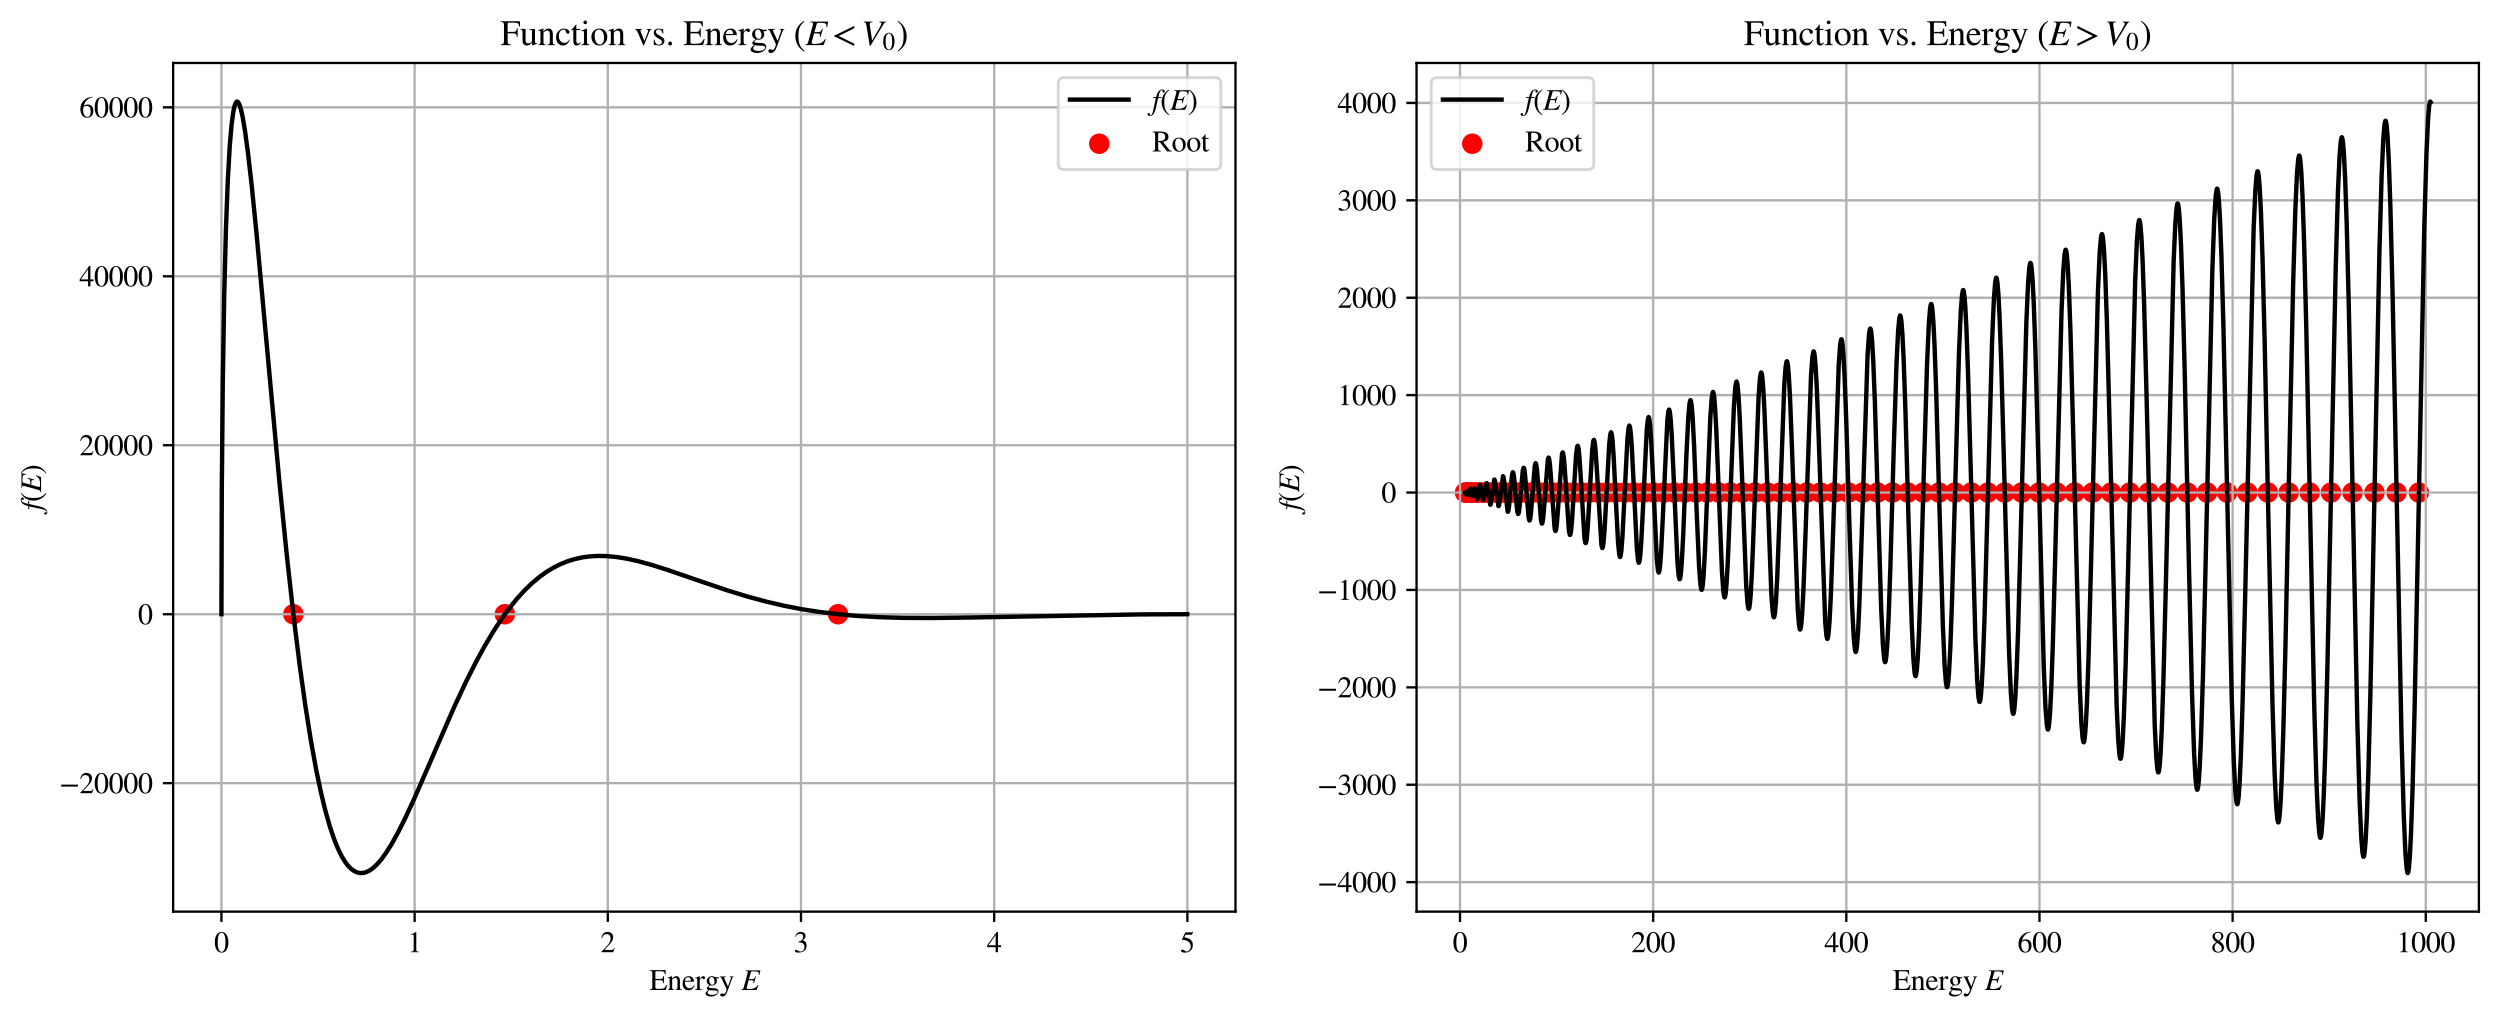 <?xml version="1.0" encoding="utf-8" standalone="no"?>
<!DOCTYPE svg PUBLIC "-//W3C//DTD SVG 1.1//EN"
  "http://www.w3.org/Graphics/SVG/1.1/DTD/svg11.dtd">
<svg xmlns:xlink="http://www.w3.org/1999/xlink" width="852.65pt" height="347.13pt" viewBox="0 0 852.65 347.13" xmlns="http://www.w3.org/2000/svg" version="1.1">
 <defs>
  <style type="text/css">*{stroke-linejoin: round; stroke-linecap: butt}</style>
 </defs>
 <g id="figure_1">
  <g id="patch_1">
   <path d="M 0 347.13 
L 852.65 347.13 
L 852.65 0 
L 0 0 
z
" style="fill: #ffffff"/>
  </g>
  <g id="axes_1">
   <g id="patch_2">
    <path d="M 59.05 310.93 
L 421.37 310.93 
L 421.37 21.48 
L 59.05 21.48 
z
" style="fill: #ffffff"/>
   </g>
   <g id="PathCollection_1">
    <defs>
     <path id="m9627fdc6a8" d="M 0 3 
C 0.796 3 1.559 2.684 2.121 2.121 
C 2.684 1.559 3 0.796 3 0 
C 3 -0.796 2.684 -1.559 2.121 -2.121 
C 1.559 -2.684 0.796 -3 0 -3 
C -0.796 -3 -1.559 -2.684 -2.121 -2.121 
C -2.684 -1.559 -3 -0.796 -3 0 
C -3 0.796 -2.684 1.559 -2.121 2.121 
C -1.559 2.684 -0.796 3 0 3 
z
" style="stroke: #ff0000"/>
    </defs>
    <g clip-path="url(#pa3973d80e2)">
     <use xlink:href="#m9627fdc6a8" x="100.054" y="209.487" style="fill: #ff0000; stroke: #ff0000"/>
     <use xlink:href="#m9627fdc6a8" x="172.188" y="209.487" style="fill: #ff0000; stroke: #ff0000"/>
     <use xlink:href="#m9627fdc6a8" x="285.836" y="209.487" style="fill: #ff0000; stroke: #ff0000"/>
    </g>
   </g>
   <g id="matplotlib.axis_1">
    <g id="xtick_1">
     <g id="line2d_1">
      <path d="M 75.519 310.93 
L 75.519 21.48 
" clip-path="url(#pa3973d80e2)" style="fill: none; stroke: #b0b0b0; stroke-width: 0.8; stroke-linecap: square"/>
     </g>
     <g id="line2d_2">
      <defs>
       <path id="m87638d2435" d="M 0 0 
L 0 3.5 
" style="stroke: #000000; stroke-width: 0.8"/>
      </defs>
      <g>
       <use xlink:href="#m87638d2435" x="75.519" y="310.93" style="stroke: #000000; stroke-width: 0.8"/>
      </g>
     </g>
     <g id="text_1">
      <!-- 0 -->
      <g transform="translate(73.019 324.76) scale(0.1 -0.1)">
       <defs>
        <path id="STIXGeneral-Regular-30" d="M 3046 2112 
Q 3046 1683 2963 1302 
Q 2880 922 2717 602 
Q 2554 282 2266 96 
Q 1978 -90 1600 -90 
Q 1210 -90 915 108 
Q 621 307 461 640 
Q 301 973 227 1350 
Q 154 1728 154 2150 
Q 154 2746 301 3222 
Q 448 3699 790 4012 
Q 1133 4326 1626 4326 
Q 2253 4326 2649 3712 
Q 3046 3098 3046 2112 
z
M 2432 2080 
Q 2432 3091 2217 3625 
Q 2003 4160 1587 4160 
Q 1190 4160 979 3622 
Q 768 3085 768 2106 
Q 768 1120 979 598 
Q 1190 77 1600 77 
Q 2003 77 2217 598 
Q 2432 1120 2432 2080 
z
" transform="scale(0.016)"/>
       </defs>
       <use xlink:href="#STIXGeneral-Regular-30"/>
      </g>
     </g>
    </g>
    <g id="xtick_2">
     <g id="line2d_3">
      <path d="M 141.409 310.93 
L 141.409 21.48 
" clip-path="url(#pa3973d80e2)" style="fill: none; stroke: #b0b0b0; stroke-width: 0.8; stroke-linecap: square"/>
     </g>
     <g id="line2d_4">
      <g>
       <use xlink:href="#m87638d2435" x="141.409" y="310.93" style="stroke: #000000; stroke-width: 0.8"/>
      </g>
     </g>
     <g id="text_2">
      <!-- 1 -->
      <g transform="translate(138.909 324.76) scale(0.1 -0.1)">
       <defs>
        <path id="STIXGeneral-Regular-31" d="M 2522 0 
L 755 0 
L 755 96 
Q 1107 115 1235 227 
Q 1363 339 1363 608 
L 1363 3482 
Q 1363 3795 1171 3795 
Q 1082 3795 883 3718 
L 710 3654 
L 710 3744 
L 1856 4326 
L 1914 4307 
L 1914 486 
Q 1914 275 2042 185 
Q 2170 96 2522 96 
L 2522 0 
z
" transform="scale(0.016)"/>
       </defs>
       <use xlink:href="#STIXGeneral-Regular-31"/>
      </g>
     </g>
    </g>
    <g id="xtick_3">
     <g id="line2d_5">
      <path d="M 207.298 310.93 
L 207.298 21.48 
" clip-path="url(#pa3973d80e2)" style="fill: none; stroke: #b0b0b0; stroke-width: 0.8; stroke-linecap: square"/>
     </g>
     <g id="line2d_6">
      <g>
       <use xlink:href="#m87638d2435" x="207.298" y="310.93" style="stroke: #000000; stroke-width: 0.8"/>
      </g>
     </g>
     <g id="text_3">
      <!-- 2 -->
      <g transform="translate(204.798 324.76) scale(0.1 -0.1)">
       <defs>
        <path id="STIXGeneral-Regular-32" d="M 3034 877 
L 2688 0 
L 186 0 
L 186 77 
L 1325 1286 
Q 1773 1754 1965 2144 
Q 2157 2534 2157 2950 
Q 2157 3379 1920 3616 
Q 1683 3853 1267 3853 
Q 922 3853 720 3673 
Q 518 3494 326 3021 
L 192 3053 
Q 301 3648 630 3987 
Q 960 4326 1523 4326 
Q 2054 4326 2380 4006 
Q 2707 3686 2707 3200 
Q 2707 2477 1888 1613 
L 832 486 
L 2330 486 
Q 2541 486 2665 569 
Q 2790 653 2944 915 
L 3034 877 
z
" transform="scale(0.016)"/>
       </defs>
       <use xlink:href="#STIXGeneral-Regular-32"/>
      </g>
     </g>
    </g>
    <g id="xtick_4">
     <g id="line2d_7">
      <path d="M 273.188 310.93 
L 273.188 21.48 
" clip-path="url(#pa3973d80e2)" style="fill: none; stroke: #b0b0b0; stroke-width: 0.8; stroke-linecap: square"/>
     </g>
     <g id="line2d_8">
      <g>
       <use xlink:href="#m87638d2435" x="273.188" y="310.93" style="stroke: #000000; stroke-width: 0.8"/>
      </g>
     </g>
     <g id="text_4">
      <!-- 3 -->
      <g transform="translate(270.688 324.76) scale(0.1 -0.1)">
       <defs>
        <path id="STIXGeneral-Regular-33" d="M 390 3264 
L 288 3290 
Q 435 3770 748 4048 
Q 1062 4326 1542 4326 
Q 1990 4326 2265 4083 
Q 2541 3840 2541 3450 
Q 2541 2925 1946 2566 
Q 2298 2413 2477 2227 
Q 2758 1914 2758 1402 
Q 2758 890 2464 506 
Q 2246 211 1840 60 
Q 1434 -90 979 -90 
Q 262 -90 262 275 
Q 262 378 339 442 
Q 416 506 525 506 
Q 685 506 915 339 
Q 1197 141 1466 141 
Q 1818 141 2058 425 
Q 2298 710 2298 1120 
Q 2298 1856 1632 2048 
Q 1434 2112 979 2112 
L 979 2202 
Q 1338 2323 1517 2432 
Q 2035 2726 2035 3290 
Q 2035 3610 1852 3776 
Q 1670 3942 1344 3942 
Q 768 3942 390 3264 
z
" transform="scale(0.016)"/>
       </defs>
       <use xlink:href="#STIXGeneral-Regular-33"/>
      </g>
     </g>
    </g>
    <g id="xtick_5">
     <g id="line2d_9">
      <path d="M 339.077 310.93 
L 339.077 21.48 
" clip-path="url(#pa3973d80e2)" style="fill: none; stroke: #b0b0b0; stroke-width: 0.8; stroke-linecap: square"/>
     </g>
     <g id="line2d_10">
      <g>
       <use xlink:href="#m87638d2435" x="339.077" y="310.93" style="stroke: #000000; stroke-width: 0.8"/>
      </g>
     </g>
     <g id="text_5">
      <!-- 4 -->
      <g transform="translate(336.577 324.76) scale(0.1 -0.1)">
       <defs>
        <path id="STIXGeneral-Regular-34" d="M 3027 1069 
L 2368 1069 
L 2368 0 
L 1869 0 
L 1869 1069 
L 77 1069 
L 77 1478 
L 2086 4326 
L 2368 4326 
L 2368 1478 
L 3027 1478 
L 3027 1069 
z
M 1869 1478 
L 1869 3674 
L 333 1478 
L 1869 1478 
z
" transform="scale(0.016)"/>
       </defs>
       <use xlink:href="#STIXGeneral-Regular-34"/>
      </g>
     </g>
    </g>
    <g id="xtick_6">
     <g id="line2d_11">
      <path d="M 404.967 310.93 
L 404.967 21.48 
" clip-path="url(#pa3973d80e2)" style="fill: none; stroke: #b0b0b0; stroke-width: 0.8; stroke-linecap: square"/>
     </g>
     <g id="line2d_12">
      <g>
       <use xlink:href="#m87638d2435" x="404.967" y="310.93" style="stroke: #000000; stroke-width: 0.8"/>
      </g>
     </g>
     <g id="text_6">
      <!-- 5 -->
      <g transform="translate(402.467 324.76) scale(0.1 -0.1)">
       <defs>
        <path id="STIXGeneral-Regular-35" d="M 2803 4358 
L 2573 3814 
Q 2534 3731 2400 3731 
L 1158 3731 
L 902 3187 
Q 1606 3053 1920 2896 
Q 2234 2739 2502 2368 
Q 2726 2061 2726 1555 
Q 2726 1094 2576 780 
Q 2426 467 2099 224 
Q 1664 -90 1011 -90 
Q 646 -90 422 19 
Q 198 128 198 307 
Q 198 550 486 550 
Q 717 550 960 352 
Q 1210 147 1414 147 
Q 1747 147 2012 480 
Q 2278 813 2278 1229 
Q 2278 1843 1850 2189 
Q 1293 2637 486 2637 
Q 410 2637 410 2688 
L 416 2720 
L 1114 4237 
L 2438 4237 
Q 2547 4237 2608 4269 
Q 2669 4301 2746 4403 
L 2803 4358 
z
" transform="scale(0.016)"/>
       </defs>
       <use xlink:href="#STIXGeneral-Regular-35"/>
      </g>
     </g>
    </g>
    <g id="text_7">
     <!-- Energy $E$ -->
     <g transform="translate(221.46 337.73) scale(0.1 -0.1)">
      <defs>
       <path id="STIXGeneral-Regular-45" d="M 3821 1082 
L 3526 0 
L 77 0 
L 77 122 
Q 442 147 538 252 
Q 634 358 634 730 
L 634 3520 
Q 634 3878 534 3987 
Q 435 4096 77 4115 
L 77 4237 
L 3469 4237 
L 3494 3322 
L 3334 3322 
Q 3264 3750 3085 3872 
Q 2906 3994 2349 3994 
L 1510 3994 
Q 1370 3994 1328 3952 
Q 1286 3910 1286 3763 
L 1286 2355 
L 2253 2355 
Q 2656 2355 2787 2470 
Q 2918 2586 2976 2970 
L 3123 2970 
L 3123 1472 
L 2976 1472 
Q 2918 1875 2790 1984 
Q 2662 2093 2253 2093 
L 1286 2093 
L 1286 538 
Q 1286 346 1420 291 
Q 1555 237 1933 237 
L 2163 237 
Q 2848 237 3136 403 
Q 3424 570 3642 1082 
L 3821 1082 
z
" transform="scale(0.016)"/>
       <path id="STIXGeneral-Regular-6e" d="M 3104 0 
L 1773 0 
L 1779 96 
Q 2016 115 2096 233 
Q 2176 352 2176 672 
L 2176 1946 
Q 2176 2592 1709 2592 
Q 1549 2592 1408 2515 
Q 1267 2438 1050 2227 
L 1050 461 
Q 1050 269 1136 192 
Q 1222 115 1466 96 
L 1466 0 
L 115 0 
L 115 96 
Q 358 115 435 214 
Q 512 314 512 602 
L 512 2157 
Q 512 2394 467 2483 
Q 422 2573 288 2573 
Q 160 2573 102 2547 
L 102 2656 
Q 550 2784 979 2944 
L 1030 2925 
L 1030 2426 
L 1037 2426 
Q 1491 2944 1958 2944 
Q 2323 2944 2518 2688 
Q 2714 2432 2714 1958 
L 2714 544 
Q 2714 288 2790 205 
Q 2867 122 3104 96 
L 3104 0 
z
" transform="scale(0.016)"/>
       <path id="STIXGeneral-Regular-65" d="M 2611 1050 
L 2714 1005 
Q 2330 -64 1376 -64 
Q 813 -64 486 329 
Q 160 723 160 1389 
Q 160 2074 525 2509 
Q 890 2944 1485 2944 
Q 2061 2944 2374 2502 
Q 2560 2246 2592 1773 
L 621 1773 
Q 646 1370 700 1158 
Q 755 947 915 730 
Q 1184 378 1626 378 
Q 1939 378 2153 531 
Q 2368 685 2611 1050 
z
M 634 1978 
L 1939 1978 
Q 1882 2381 1750 2547 
Q 1619 2714 1312 2714 
Q 1043 2714 864 2525 
Q 685 2336 634 1978 
z
" transform="scale(0.016)"/>
       <path id="STIXGeneral-Regular-72" d="M 1024 2931 
L 1024 2342 
Q 1267 2688 1430 2816 
Q 1594 2944 1792 2944 
Q 1958 2944 2051 2854 
Q 2144 2765 2144 2605 
Q 2144 2470 2077 2393 
Q 2010 2317 1894 2317 
Q 1773 2317 1638 2445 
Q 1536 2541 1472 2541 
Q 1338 2541 1181 2355 
Q 1024 2170 1024 2016 
L 1024 576 
Q 1024 301 1133 205 
Q 1242 109 1568 96 
L 1568 0 
L 32 0 
L 32 96 
Q 339 154 412 224 
Q 486 294 486 538 
L 486 2138 
Q 486 2349 438 2435 
Q 390 2522 269 2522 
Q 166 2522 45 2496 
L 45 2598 
Q 448 2726 992 2944 
L 1024 2931 
z
" transform="scale(0.016)"/>
       <path id="STIXGeneral-Regular-67" d="M 3008 2483 
L 2477 2483 
Q 2598 2208 2598 1946 
Q 2598 1453 2265 1203 
Q 1933 954 1600 954 
Q 1530 954 1357 973 
L 1235 986 
Q 1107 947 979 812 
Q 851 678 851 582 
Q 851 435 1350 410 
L 2176 371 
Q 2528 358 2739 172 
Q 2950 -13 2950 -314 
Q 2950 -685 2566 -986 
Q 2035 -1395 1286 -1395 
Q 826 -1395 502 -1212 
Q 179 -1030 179 -774 
Q 179 -595 320 -419 
Q 461 -243 806 6 
Q 602 102 534 172 
Q 467 243 467 346 
Q 467 531 762 787 
Q 909 915 1037 1043 
Q 717 1203 579 1401 
Q 442 1600 442 1901 
Q 442 2336 752 2640 
Q 1062 2944 1510 2944 
Q 1766 2944 2022 2848 
L 2163 2797 
Q 2349 2733 2515 2733 
L 3008 2733 
L 3008 2483 
z
M 973 2163 
L 973 2144 
Q 973 1683 1155 1398 
Q 1338 1114 1632 1114 
Q 1850 1114 1978 1270 
Q 2106 1427 2106 1690 
Q 2106 2112 1914 2464 
Q 1754 2765 1446 2765 
Q 1222 2765 1097 2605 
Q 973 2445 973 2163 
z
M 2771 -410 
Q 2771 -230 2595 -163 
Q 2419 -96 1978 -96 
Q 1344 -96 941 -13 
Q 749 -243 688 -348 
Q 627 -454 627 -563 
Q 627 -774 880 -902 
Q 1133 -1030 1555 -1030 
Q 2099 -1030 2435 -860 
Q 2771 -691 2771 -410 
z
" transform="scale(0.016)"/>
       <path id="STIXGeneral-Regular-79" d="M 3040 2880 
L 3040 2784 
Q 2925 2771 2854 2700 
Q 2784 2630 2720 2458 
L 1760 -160 
Q 1510 -838 1257 -1116 
Q 1005 -1395 640 -1395 
Q 435 -1395 313 -1289 
Q 192 -1184 192 -1024 
Q 192 -902 272 -816 
Q 352 -730 467 -730 
Q 653 -730 800 -813 
Q 883 -858 966 -858 
Q 1101 -858 1286 -576 
Q 1376 -448 1459 -211 
Q 1542 26 1542 115 
Q 1542 198 1274 762 
L 429 2566 
Q 346 2752 90 2790 
L 90 2880 
L 1402 2880 
L 1402 2784 
Q 1197 2778 1117 2739 
Q 1037 2701 1037 2611 
Q 1037 2541 1120 2349 
L 1837 749 
L 2458 2515 
Q 2483 2573 2483 2630 
Q 2483 2784 2189 2784 
L 2189 2880 
L 3040 2880 
z
" transform="scale(0.016)"/>
       <path id="STIXGeneral-Regular-20" transform="scale(0.016)"/>
       <path id="STIXGeneral-Italic-45" d="M 4058 4179 
L 3859 3194 
L 3718 3206 
Q 3738 3366 3738 3501 
Q 3738 3789 3501 3878 
Q 3264 3968 2509 3968 
Q 2240 3968 2157 3939 
Q 2074 3910 2042 3802 
L 1619 2310 
L 2118 2310 
Q 2541 2310 2681 2412 
Q 2822 2515 3008 2931 
L 3123 2906 
L 2688 1421 
L 2560 1453 
Q 2605 1651 2605 1786 
Q 2605 1939 2560 1984 
Q 2451 2080 2061 2080 
L 1562 2080 
L 1357 1363 
Q 1126 550 1126 429 
Q 1126 211 1632 211 
Q 2458 211 2931 461 
Q 3174 589 3533 1088 
L 3635 1037 
L 3238 0 
L -6 0 
L -6 102 
Q 269 154 352 227 
Q 435 301 512 576 
L 1299 3405 
Q 1370 3642 1370 3814 
Q 1370 3942 1270 3996 
Q 1171 4051 877 4077 
L 877 4179 
L 4058 4179 
z
" transform="scale(0.016)"/>
      </defs>
      <use xlink:href="#STIXGeneral-Regular-45" transform="translate(0 0.797)"/>
      <use xlink:href="#STIXGeneral-Regular-6e" transform="translate(61.1 0.797)"/>
      <use xlink:href="#STIXGeneral-Regular-65" transform="translate(111.1 0.797)"/>
      <use xlink:href="#STIXGeneral-Regular-72" transform="translate(155.5 0.797)"/>
      <use xlink:href="#STIXGeneral-Regular-67" transform="translate(188.8 0.797)"/>
      <use xlink:href="#STIXGeneral-Regular-79" transform="translate(238.8 0.797)"/>
      <use xlink:href="#STIXGeneral-Regular-20" transform="translate(288.8 0.797)"/>
      <use xlink:href="#STIXGeneral-Italic-45" transform="translate(313.8 0.797)"/>
     </g>
    </g>
   </g>
   <g id="matplotlib.axis_2">
    <g id="ytick_1">
     <g id="line2d_13">
      <path d="M 59.05 267.114 
L 421.37 267.114 
" clip-path="url(#pa3973d80e2)" style="fill: none; stroke: #b0b0b0; stroke-width: 0.8; stroke-linecap: square"/>
     </g>
     <g id="line2d_14">
      <defs>
       <path id="mc6ddebeb46" d="M 0 0 
L -3.5 0 
" style="stroke: #000000; stroke-width: 0.8"/>
      </defs>
      <g>
       <use xlink:href="#mc6ddebeb46" x="59.05" y="267.114" style="stroke: #000000; stroke-width: 0.8"/>
      </g>
     </g>
     <g id="text_8">
      <!-- −20000 -->
      <g transform="translate(20.2 270.529) scale(0.1 -0.1)">
       <defs>
        <path id="STIXGeneral-Regular-2212" d="M 3974 1408 
L 410 1408 
L 410 1830 
L 3974 1830 
L 3974 1408 
z
" transform="scale(0.016)"/>
       </defs>
       <use xlink:href="#STIXGeneral-Regular-2212"/>
       <use xlink:href="#STIXGeneral-Regular-32" transform="translate(68.5 0)"/>
       <use xlink:href="#STIXGeneral-Regular-30" transform="translate(118.5 0)"/>
       <use xlink:href="#STIXGeneral-Regular-30" transform="translate(168.5 0)"/>
       <use xlink:href="#STIXGeneral-Regular-30" transform="translate(218.5 0)"/>
       <use xlink:href="#STIXGeneral-Regular-30" transform="translate(268.5 0)"/>
      </g>
     </g>
    </g>
    <g id="ytick_2">
     <g id="line2d_15">
      <path d="M 59.05 209.487 
L 421.37 209.487 
" clip-path="url(#pa3973d80e2)" style="fill: none; stroke: #b0b0b0; stroke-width: 0.8; stroke-linecap: square"/>
     </g>
     <g id="line2d_16">
      <g>
       <use xlink:href="#mc6ddebeb46" x="59.05" y="209.487" style="stroke: #000000; stroke-width: 0.8"/>
      </g>
     </g>
     <g id="text_9">
      <!-- 0 -->
      <g transform="translate(47.05 212.902) scale(0.1 -0.1)">
       <use xlink:href="#STIXGeneral-Regular-30"/>
      </g>
     </g>
    </g>
    <g id="ytick_3">
     <g id="line2d_17">
      <path d="M 59.05 151.86 
L 421.37 151.86 
" clip-path="url(#pa3973d80e2)" style="fill: none; stroke: #b0b0b0; stroke-width: 0.8; stroke-linecap: square"/>
     </g>
     <g id="line2d_18">
      <g>
       <use xlink:href="#mc6ddebeb46" x="59.05" y="151.86" style="stroke: #000000; stroke-width: 0.8"/>
      </g>
     </g>
     <g id="text_10">
      <!-- 20000 -->
      <g transform="translate(27.05 155.275) scale(0.1 -0.1)">
       <use xlink:href="#STIXGeneral-Regular-32"/>
       <use xlink:href="#STIXGeneral-Regular-30" transform="translate(50 0)"/>
       <use xlink:href="#STIXGeneral-Regular-30" transform="translate(100 0)"/>
       <use xlink:href="#STIXGeneral-Regular-30" transform="translate(150 0)"/>
       <use xlink:href="#STIXGeneral-Regular-30" transform="translate(200 0)"/>
      </g>
     </g>
    </g>
    <g id="ytick_4">
     <g id="line2d_19">
      <path d="M 59.05 94.232 
L 421.37 94.232 
" clip-path="url(#pa3973d80e2)" style="fill: none; stroke: #b0b0b0; stroke-width: 0.8; stroke-linecap: square"/>
     </g>
     <g id="line2d_20">
      <g>
       <use xlink:href="#mc6ddebeb46" x="59.05" y="94.232" style="stroke: #000000; stroke-width: 0.8"/>
      </g>
     </g>
     <g id="text_11">
      <!-- 40000 -->
      <g transform="translate(27.05 97.647) scale(0.1 -0.1)">
       <use xlink:href="#STIXGeneral-Regular-34"/>
       <use xlink:href="#STIXGeneral-Regular-30" transform="translate(50 0)"/>
       <use xlink:href="#STIXGeneral-Regular-30" transform="translate(100 0)"/>
       <use xlink:href="#STIXGeneral-Regular-30" transform="translate(150 0)"/>
       <use xlink:href="#STIXGeneral-Regular-30" transform="translate(200 0)"/>
      </g>
     </g>
    </g>
    <g id="ytick_5">
     <g id="line2d_21">
      <path d="M 59.05 36.605 
L 421.37 36.605 
" clip-path="url(#pa3973d80e2)" style="fill: none; stroke: #b0b0b0; stroke-width: 0.8; stroke-linecap: square"/>
     </g>
     <g id="line2d_22">
      <g>
       <use xlink:href="#mc6ddebeb46" x="59.05" y="36.605" style="stroke: #000000; stroke-width: 0.8"/>
      </g>
     </g>
     <g id="text_12">
      <!-- 60000 -->
      <g transform="translate(27.05 40.02) scale(0.1 -0.1)">
       <defs>
        <path id="STIXGeneral-Regular-36" d="M 2854 4378 
L 2867 4275 
Q 2112 4154 1606 3664 
Q 1101 3174 973 2451 
Q 1344 2739 1786 2739 
Q 2349 2739 2672 2380 
Q 2995 2022 2995 1402 
Q 2995 774 2669 378 
Q 2291 -90 1651 -90 
Q 870 -90 518 557 
Q 218 1107 218 1786 
Q 218 2835 915 3552 
Q 1312 3962 1731 4131 
Q 2150 4301 2854 4378 
z
M 2419 1203 
Q 2419 2445 1555 2445 
Q 1235 2445 1024 2275 
Q 813 2106 813 1702 
Q 813 954 1046 522 
Q 1280 90 1722 90 
Q 2061 90 2240 394 
Q 2419 698 2419 1203 
z
" transform="scale(0.016)"/>
       </defs>
       <use xlink:href="#STIXGeneral-Regular-36"/>
       <use xlink:href="#STIXGeneral-Regular-30" transform="translate(50 0)"/>
       <use xlink:href="#STIXGeneral-Regular-30" transform="translate(100 0)"/>
       <use xlink:href="#STIXGeneral-Regular-30" transform="translate(150 0)"/>
       <use xlink:href="#STIXGeneral-Regular-30" transform="translate(200 0)"/>
      </g>
     </g>
    </g>
    <g id="text_13">
     <!-- $f(E)$ -->
     <g transform="translate(14.03 174.005) rotate(-90) scale(0.1 -0.1)">
      <defs>
       <path id="STIXGeneral-Italic-66" d="M 262 2739 
L 858 2739 
Q 1107 3546 1318 3846 
Q 1664 4339 2163 4339 
Q 2400 4339 2557 4227 
Q 2714 4115 2714 3942 
Q 2714 3834 2634 3750 
Q 2554 3667 2445 3667 
Q 2355 3667 2281 3737 
Q 2208 3808 2208 3917 
Q 2208 3981 2240 4038 
Q 2272 4096 2272 4115 
Q 2272 4198 2131 4198 
Q 1862 4198 1676 3849 
Q 1491 3501 1350 2739 
L 2035 2739 
L 1997 2534 
L 1306 2534 
L 845 486 
Q 435 -1325 -435 -1325 
Q -653 -1325 -797 -1213 
Q -941 -1101 -941 -934 
Q -941 -826 -870 -746 
Q -800 -666 -698 -666 
Q -589 -666 -521 -733 
Q -454 -800 -454 -902 
Q -454 -947 -483 -1001 
Q -512 -1056 -512 -1088 
Q -512 -1190 -384 -1190 
Q 13 -1190 237 -154 
L 800 2534 
L 218 2534 
L 262 2739 
z
" transform="scale(0.016)"/>
       <path id="STIXGeneral-Regular-28" d="M 1946 -1030 
L 1869 -1133 
Q 1126 -710 716 32 
Q 307 774 307 1613 
Q 307 3386 1888 4326 
L 1946 4224 
Q 1293 3667 1075 3126 
Q 858 2586 858 1632 
Q 858 685 1082 96 
Q 1306 -493 1946 -1030 
z
" transform="scale(0.016)"/>
       <path id="STIXGeneral-Regular-29" d="M 186 4224 
L 262 4326 
Q 992 3891 1408 3148 
Q 1824 2406 1824 1581 
Q 1824 -166 243 -1133 
L 186 -1030 
Q 845 -486 1059 54 
Q 1274 595 1274 1562 
Q 1274 2534 1059 3120 
Q 845 3706 186 4224 
z
" transform="scale(0.016)"/>
      </defs>
      <use xlink:href="#STIXGeneral-Italic-66" transform="translate(0 0.203)"/>
      <use xlink:href="#STIXGeneral-Regular-28" transform="translate(27.8 0.203)"/>
      <use xlink:href="#STIXGeneral-Italic-45" transform="translate(61.1 0.203)"/>
      <use xlink:href="#STIXGeneral-Regular-29" transform="translate(122.2 0.203)"/>
     </g>
    </g>
   </g>
   <g id="line2d_23">
    <path d="M 75.519 209.487 
L 75.648 166.842 
L 75.98 130.854 
L 76.471 100.987 
L 77.061 78.044 
L 77.696 61.465 
L 78.342 50.056 
L 78.964 42.695 
L 79.541 38.295 
L 80.048 35.962 
L 80.466 34.945 
L 80.789 34.65 
L 81.046 34.688 
L 81.326 34.984 
L 81.692 35.733 
L 82.173 37.28 
L 82.792 40.092 
L 83.579 44.783 
L 84.58 52.193 
L 85.872 63.531 
L 87.617 80.986 
L 90.483 112.205 
L 95.285 164.319 
L 97.898 190.141 
L 100.177 210.535 
L 102.265 227.28 
L 104.218 241.199 
L 106.06 252.767 
L 107.805 262.365 
L 109.466 270.29 
L 111.043 276.772 
L 112.545 282.035 
L 113.972 286.249 
L 115.322 289.572 
L 116.6 292.148 
L 117.809 294.103 
L 118.949 295.539 
L 120.029 296.556 
L 121.06 297.231 
L 122.055 297.621 
L 123.036 297.77 
L 124.028 297.695 
L 125.059 297.391 
L 126.155 296.829 
L 127.345 295.963 
L 128.652 294.727 
L 130.105 293.036 
L 131.732 290.788 
L 133.577 287.846 
L 135.698 284.028 
L 138.201 279.043 
L 141.307 272.334 
L 145.8 262.045 
L 154.835 241.285 
L 158.774 232.857 
L 162.197 226.047 
L 165.329 220.297 
L 168.267 215.359 
L 171.064 211.086 
L 173.752 207.378 
L 176.354 204.16 
L 178.89 201.372 
L 181.374 198.968 
L 183.821 196.903 
L 186.248 195.143 
L 188.669 193.66 
L 191.1 192.43 
L 193.558 191.436 
L 196.061 190.662 
L 198.633 190.099 
L 201.301 189.745 
L 204.095 189.6 
L 207.056 189.671 
L 210.234 189.973 
L 213.706 190.53 
L 217.586 191.383 
L 222.086 192.607 
L 227.682 194.372 
L 236.654 197.471 
L 248.028 201.343 
L 255.044 203.491 
L 261.365 205.194 
L 267.432 206.601 
L 273.453 207.768 
L 279.573 208.727 
L 285.927 209.497 
L 292.66 210.085 
L 299.975 210.498 
L 308.187 210.733 
L 317.907 210.781 
L 330.763 210.607 
L 389.344 209.546 
L 404.901 209.487 
L 404.901 209.487 
" clip-path="url(#pa3973d80e2)" style="fill: none; stroke: #000000; stroke-width: 1.5; stroke-linecap: square"/>
   </g>
   <g id="patch_3">
    <path d="M 59.05 310.93 
L 59.05 21.48 
" style="fill: none; stroke: #000000; stroke-width: 0.8; stroke-linejoin: miter; stroke-linecap: square"/>
   </g>
   <g id="patch_4">
    <path d="M 421.37 310.93 
L 421.37 21.48 
" style="fill: none; stroke: #000000; stroke-width: 0.8; stroke-linejoin: miter; stroke-linecap: square"/>
   </g>
   <g id="patch_5">
    <path d="M 59.05 310.93 
L 421.37 310.93 
" style="fill: none; stroke: #000000; stroke-width: 0.8; stroke-linejoin: miter; stroke-linecap: square"/>
   </g>
   <g id="patch_6">
    <path d="M 59.05 21.48 
L 421.37 21.48 
" style="fill: none; stroke: #000000; stroke-width: 0.8; stroke-linejoin: miter; stroke-linecap: square"/>
   </g>
   <g id="text_14">
    <!-- Function vs. Energy $(E &lt; V_0)$ -->
    <g transform="translate(170.67 15.48) scale(0.12 -0.12)">
     <defs>
      <path id="STIXGeneral-Regular-46" d="M 3494 3322 
L 3334 3322 
Q 3264 3757 3094 3875 
Q 2925 3994 2349 3994 
L 1504 3994 
Q 1370 3994 1328 3946 
Q 1286 3898 1286 3744 
L 1286 2355 
L 2195 2355 
Q 2598 2355 2736 2470 
Q 2874 2586 2918 2963 
L 3066 2963 
L 3066 1472 
L 2918 1472 
Q 2880 1862 2745 1977 
Q 2611 2093 2195 2093 
L 1286 2093 
L 1286 717 
Q 1286 352 1392 246 
Q 1498 141 1869 122 
L 1869 0 
L 70 0 
L 70 122 
Q 435 147 534 259 
Q 634 371 634 787 
L 634 3526 
Q 634 3878 538 3984 
Q 442 4090 77 4115 
L 77 4237 
L 3462 4237 
L 3494 3322 
z
" transform="scale(0.016)"/>
      <path id="STIXGeneral-Regular-75" d="M 3072 320 
L 3072 230 
Q 2573 96 2195 -58 
L 2163 -38 
L 2163 486 
L 2150 486 
Q 1747 -64 1235 -64 
Q 870 -64 662 160 
Q 454 384 454 755 
L 454 2362 
Q 454 2598 371 2688 
Q 288 2778 58 2790 
L 58 2880 
L 992 2880 
L 992 813 
Q 992 595 1123 451 
Q 1254 307 1446 307 
Q 1760 307 1984 506 
Q 2067 582 2099 649 
Q 2131 717 2131 877 
L 2131 2355 
Q 2131 2605 2041 2678 
Q 1952 2752 1658 2771 
L 1658 2880 
L 2669 2880 
L 2669 685 
Q 2669 461 2742 390 
Q 2816 320 3034 320 
L 3072 320 
z
" transform="scale(0.016)"/>
      <path id="STIXGeneral-Regular-63" d="M 2547 998 
L 2637 941 
Q 2362 403 2112 205 
Q 1786 -64 1376 -64 
Q 845 -64 502 336 
Q 160 736 160 1357 
Q 160 2170 698 2618 
Q 1094 2944 1562 2944 
Q 1965 2944 2256 2749 
Q 2547 2554 2547 2285 
Q 2547 2176 2457 2096 
Q 2368 2016 2246 2016 
Q 2022 2016 1939 2310 
L 1901 2451 
Q 1850 2630 1773 2694 
Q 1696 2758 1523 2758 
Q 1133 2758 893 2451 
Q 653 2144 653 1645 
Q 653 1094 928 745 
Q 1203 397 1645 397 
Q 1920 397 2118 528 
Q 2317 659 2547 998 
z
" transform="scale(0.016)"/>
      <path id="STIXGeneral-Regular-74" d="M 1702 493 
L 1786 422 
Q 1478 -64 1011 -64 
Q 448 -64 448 749 
L 448 2675 
L 109 2675 
Q 83 2694 83 2720 
Q 83 2771 192 2842 
Q 435 2982 813 3526 
Q 826 3546 874 3606 
Q 922 3667 941 3706 
Q 986 3706 986 3622 
L 986 2880 
L 1632 2880 
L 1632 2675 
L 986 2675 
L 986 845 
Q 986 538 1062 403 
Q 1139 269 1318 269 
Q 1510 269 1702 493 
z
" transform="scale(0.016)"/>
      <path id="STIXGeneral-Regular-69" d="M 1152 4045 
Q 1152 3904 1056 3811 
Q 960 3718 819 3718 
Q 685 3718 592 3811 
Q 499 3904 499 4045 
Q 499 4179 595 4275 
Q 691 4371 826 4371 
Q 966 4371 1059 4275 
Q 1152 4179 1152 4045 
z
M 1619 0 
L 102 0 
L 102 96 
Q 435 115 521 211 
Q 608 307 608 666 
L 608 2118 
Q 608 2342 563 2432 
Q 518 2522 397 2522 
Q 243 2522 128 2490 
L 128 2592 
L 1120 2944 
L 1146 2918 
L 1146 672 
Q 1146 314 1226 218 
Q 1306 122 1619 96 
L 1619 0 
z
" transform="scale(0.016)"/>
      <path id="STIXGeneral-Regular-6f" d="M 3008 1478 
Q 3008 806 2608 371 
Q 2208 -64 1568 -64 
Q 979 -64 582 368 
Q 186 800 186 1459 
Q 186 2125 582 2534 
Q 979 2944 1626 2944 
Q 2221 2944 2614 2537 
Q 3008 2131 3008 1478 
z
M 2432 1306 
Q 2432 2035 2112 2445 
Q 1856 2765 1504 2765 
Q 1171 2765 966 2493 
Q 762 2221 762 1747 
Q 762 928 1101 435 
Q 1318 115 1677 115 
Q 2029 115 2230 432 
Q 2432 749 2432 1306 
z
" transform="scale(0.016)"/>
      <path id="STIXGeneral-Regular-76" d="M 3053 2880 
L 3053 2784 
Q 2906 2771 2835 2688 
Q 2765 2605 2637 2285 
L 1818 230 
Q 1690 -90 1638 -90 
Q 1587 -90 1523 77 
Q 1510 96 1497 141 
Q 1485 186 1472 211 
L 704 2048 
Q 499 2534 403 2652 
Q 307 2771 122 2784 
L 122 2880 
L 1376 2880 
L 1376 2784 
Q 1210 2771 1146 2732 
Q 1082 2694 1082 2611 
Q 1082 2509 1139 2368 
L 1792 730 
L 2426 2387 
Q 2464 2483 2464 2579 
Q 2464 2758 2163 2784 
L 2163 2880 
L 3053 2880 
z
" transform="scale(0.016)"/>
      <path id="STIXGeneral-Regular-73" d="M 998 1926 
L 1664 1523 
Q 1984 1331 2105 1164 
Q 2227 998 2227 736 
Q 2227 416 1961 176 
Q 1696 -64 1331 -64 
Q 1030 -64 864 -6 
Q 691 51 570 51 
Q 461 51 416 -26 
L 333 -26 
L 333 979 
L 435 979 
Q 538 512 730 294 
Q 922 77 1248 77 
Q 1485 77 1632 211 
Q 1779 346 1779 550 
Q 1779 845 1440 1030 
L 1094 1222 
Q 326 1651 326 2150 
Q 326 2522 566 2730 
Q 806 2938 1210 2938 
Q 1491 2938 1638 2867 
Q 1754 2816 1818 2816 
Q 1862 2816 1920 2880 
L 1990 2880 
L 2022 2010 
L 1926 2010 
Q 1818 2445 1654 2621 
Q 1491 2797 1203 2797 
Q 986 2797 854 2688 
Q 723 2579 723 2362 
Q 723 2253 796 2128 
Q 870 2003 998 1926 
z
" transform="scale(0.016)"/>
      <path id="STIXGeneral-Regular-2e" d="M 1158 275 
Q 1158 134 1052 32 
Q 947 -70 800 -70 
Q 653 -70 550 32 
Q 448 134 448 281 
Q 448 429 553 534 
Q 659 640 806 640 
Q 947 640 1052 531 
Q 1158 422 1158 275 
z
" transform="scale(0.016)"/>
      <path id="STIXGeneral-Regular-3c" d="M 3974 -154 
L 358 1594 
L 358 1658 
L 3974 3418 
L 3974 3002 
L 1210 1626 
L 3974 250 
L 3974 -154 
z
" transform="scale(0.016)"/>
      <path id="STIXGeneral-Italic-56" d="M 4403 4179 
L 4403 4077 
Q 4198 4070 4045 3821 
L 1658 -115 
L 1536 -115 
L 1011 3104 
Q 902 3776 828 3910 
Q 755 4045 486 4077 
L 486 4179 
L 2022 4179 
L 2022 4077 
Q 1722 4045 1629 3981 
Q 1536 3917 1536 3750 
Q 1536 3686 1542 3654 
L 1958 819 
L 3302 3123 
Q 3616 3661 3616 3859 
Q 3616 4032 3219 4077 
L 3219 4179 
L 4403 4179 
z
" transform="scale(0.016)"/>
     </defs>
     <use xlink:href="#STIXGeneral-Regular-46" transform="translate(0 0.703)"/>
     <use xlink:href="#STIXGeneral-Regular-75" transform="translate(55.6 0.703)"/>
     <use xlink:href="#STIXGeneral-Regular-6e" transform="translate(105.6 0.703)"/>
     <use xlink:href="#STIXGeneral-Regular-63" transform="translate(155.6 0.703)"/>
     <use xlink:href="#STIXGeneral-Regular-74" transform="translate(200 0.703)"/>
     <use xlink:href="#STIXGeneral-Regular-69" transform="translate(227.8 0.703)"/>
     <use xlink:href="#STIXGeneral-Regular-6f" transform="translate(255.6 0.703)"/>
     <use xlink:href="#STIXGeneral-Regular-6e" transform="translate(305.6 0.703)"/>
     <use xlink:href="#STIXGeneral-Regular-20" transform="translate(355.6 0.703)"/>
     <use xlink:href="#STIXGeneral-Regular-76" transform="translate(380.6 0.703)"/>
     <use xlink:href="#STIXGeneral-Regular-73" transform="translate(430.6 0.703)"/>
     <use xlink:href="#STIXGeneral-Regular-2e" transform="translate(469.5 0.703)"/>
     <use xlink:href="#STIXGeneral-Regular-20" transform="translate(494.5 0.703)"/>
     <use xlink:href="#STIXGeneral-Regular-45" transform="translate(519.5 0.703)"/>
     <use xlink:href="#STIXGeneral-Regular-6e" transform="translate(580.6 0.703)"/>
     <use xlink:href="#STIXGeneral-Regular-65" transform="translate(630.6 0.703)"/>
     <use xlink:href="#STIXGeneral-Regular-72" transform="translate(675 0.703)"/>
     <use xlink:href="#STIXGeneral-Regular-67" transform="translate(708.3 0.703)"/>
     <use xlink:href="#STIXGeneral-Regular-79" transform="translate(758.3 0.703)"/>
     <use xlink:href="#STIXGeneral-Regular-20" transform="translate(808.3 0.703)"/>
     <use xlink:href="#STIXGeneral-Regular-28" transform="translate(833.3 0.703)"/>
     <use xlink:href="#STIXGeneral-Italic-45" transform="translate(866.6 0.703)"/>
     <use xlink:href="#STIXGeneral-Regular-3c" transform="translate(942.14 0.703)"/>
     <use xlink:href="#STIXGeneral-Italic-56" transform="translate(1025.08 0.703)"/>
     <use xlink:href="#STIXGeneral-Regular-30" transform="translate(1086.18 -12.525) scale(0.7)"/>
     <use xlink:href="#STIXGeneral-Regular-29" transform="translate(1125.589 0.703)"/>
    </g>
   </g>
   <g id="legend_1">
    <g id="patch_7">
     <path d="M 362.92 57.821 
L 414.37 57.821 
Q 416.37 57.821 416.37 55.821 
L 416.37 28.48 
Q 416.37 26.48 414.37 26.48 
L 362.92 26.48 
Q 360.92 26.48 360.92 28.48 
L 360.92 55.821 
Q 360.92 57.821 362.92 57.821 
z
" style="fill: #ffffff; opacity: 0.8; stroke: #cccccc; stroke-linejoin: miter"/>
    </g>
    <g id="line2d_24">
     <path d="M 364.92 33.98 
L 374.92 33.98 
L 384.92 33.98 
" style="fill: none; stroke: #000000; stroke-width: 1.5; stroke-linecap: square"/>
    </g>
    <g id="text_15">
     <!-- $f(E)$ -->
     <g transform="translate(392.92 37.48) scale(0.1 -0.1)">
      <use xlink:href="#STIXGeneral-Italic-66" transform="translate(0 0.203)"/>
      <use xlink:href="#STIXGeneral-Regular-28" transform="translate(27.8 0.203)"/>
      <use xlink:href="#STIXGeneral-Italic-45" transform="translate(61.1 0.203)"/>
      <use xlink:href="#STIXGeneral-Regular-29" transform="translate(122.2 0.203)"/>
     </g>
    </g>
    <g id="PathCollection_2">
     <g>
      <use xlink:href="#m9627fdc6a8" x="374.92" y="49.025" style="fill: #ff0000; stroke: #ff0000"/>
     </g>
    </g>
    <g id="text_16">
     <!-- Root -->
     <g transform="translate(392.92 51.65) scale(0.1 -0.1)">
      <defs>
       <path id="STIXGeneral-Regular-52" d="M 4224 0 
L 3187 0 
L 1664 1971 
L 1306 1958 
L 1306 717 
Q 1306 352 1405 249 
Q 1504 147 1875 122 
L 1875 0 
L 109 0 
L 109 122 
Q 474 154 563 262 
Q 653 371 653 794 
L 653 3526 
Q 653 3885 563 3987 
Q 474 4090 109 4115 
L 109 4237 
L 1850 4237 
Q 2726 4237 3187 3859 
Q 3501 3603 3501 3091 
Q 3501 2221 2342 2042 
L 3622 422 
Q 3757 256 3878 198 
Q 4000 141 4224 122 
L 4224 0 
z
M 1306 3731 
L 1306 2195 
Q 1766 2202 1990 2246 
Q 2214 2291 2438 2413 
Q 2803 2618 2803 3142 
Q 2803 4000 1632 4000 
Q 1459 4000 1382 3945 
Q 1306 3891 1306 3731 
z
" transform="scale(0.016)"/>
      </defs>
      <use xlink:href="#STIXGeneral-Regular-52"/>
      <use xlink:href="#STIXGeneral-Regular-6f" transform="translate(66.7 0)"/>
      <use xlink:href="#STIXGeneral-Regular-6f" transform="translate(116.7 0)"/>
      <use xlink:href="#STIXGeneral-Regular-74" transform="translate(166.7 0)"/>
     </g>
    </g>
   </g>
  </g>
  <g id="axes_2">
   <g id="patch_8">
    <path d="M 483.13 310.93 
L 845.45 310.93 
L 845.45 21.48 
L 483.13 21.48 
z
" style="fill: #ffffff"/>
   </g>
   <g id="PathCollection_3">
    <g clip-path="url(#p2bd48abdb8)">
     <use xlink:href="#m9627fdc6a8" x="499.668" y="167.985" style="fill: #ff0000; stroke: #ff0000"/>
     <use xlink:href="#m9627fdc6a8" x="500.133" y="167.985" style="fill: #ff0000; stroke: #ff0000"/>
     <use xlink:href="#m9627fdc6a8" x="500.447" y="167.985" style="fill: #ff0000; stroke: #ff0000"/>
     <use xlink:href="#m9627fdc6a8" x="501.027" y="167.985" style="fill: #ff0000; stroke: #ff0000"/>
     <use xlink:href="#m9627fdc6a8" x="501.783" y="167.985" style="fill: #ff0000; stroke: #ff0000"/>
     <use xlink:href="#m9627fdc6a8" x="502.477" y="167.985" style="fill: #ff0000; stroke: #ff0000"/>
     <use xlink:href="#m9627fdc6a8" x="503.273" y="167.985" style="fill: #ff0000; stroke: #ff0000"/>
     <use xlink:href="#m9627fdc6a8" x="504.279" y="167.985" style="fill: #ff0000; stroke: #ff0000"/>
     <use xlink:href="#m9627fdc6a8" x="505.34" y="167.985" style="fill: #ff0000; stroke: #ff0000"/>
     <use xlink:href="#m9627fdc6a8" x="506.407" y="167.985" style="fill: #ff0000; stroke: #ff0000"/>
     <use xlink:href="#m9627fdc6a8" x="507.609" y="167.985" style="fill: #ff0000; stroke: #ff0000"/>
     <use xlink:href="#m9627fdc6a8" x="508.968" y="167.985" style="fill: #ff0000; stroke: #ff0000"/>
     <use xlink:href="#m9627fdc6a8" x="510.371" y="167.985" style="fill: #ff0000; stroke: #ff0000"/>
     <use xlink:href="#m9627fdc6a8" x="511.814" y="167.985" style="fill: #ff0000; stroke: #ff0000"/>
     <use xlink:href="#m9627fdc6a8" x="513.392" y="167.985" style="fill: #ff0000; stroke: #ff0000"/>
     <use xlink:href="#m9627fdc6a8" x="515.102" y="167.985" style="fill: #ff0000; stroke: #ff0000"/>
     <use xlink:href="#m9627fdc6a8" x="516.859" y="167.985" style="fill: #ff0000; stroke: #ff0000"/>
     <use xlink:href="#m9627fdc6a8" x="518.673" y="167.985" style="fill: #ff0000; stroke: #ff0000"/>
     <use xlink:href="#m9627fdc6a8" x="520.619" y="167.985" style="fill: #ff0000; stroke: #ff0000"/>
     <use xlink:href="#m9627fdc6a8" x="522.683" y="167.985" style="fill: #ff0000; stroke: #ff0000"/>
     <use xlink:href="#m9627fdc6a8" x="524.798" y="167.985" style="fill: #ff0000; stroke: #ff0000"/>
     <use xlink:href="#m9627fdc6a8" x="526.98" y="167.985" style="fill: #ff0000; stroke: #ff0000"/>
     <use xlink:href="#m9627fdc6a8" x="529.29" y="167.985" style="fill: #ff0000; stroke: #ff0000"/>
     <use xlink:href="#m9627fdc6a8" x="531.71" y="167.985" style="fill: #ff0000; stroke: #ff0000"/>
     <use xlink:href="#m9627fdc6a8" x="534.185" y="167.985" style="fill: #ff0000; stroke: #ff0000"/>
     <use xlink:href="#m9627fdc6a8" x="536.733" y="167.985" style="fill: #ff0000; stroke: #ff0000"/>
     <use xlink:href="#m9627fdc6a8" x="539.405" y="167.985" style="fill: #ff0000; stroke: #ff0000"/>
     <use xlink:href="#m9627fdc6a8" x="542.182" y="167.985" style="fill: #ff0000; stroke: #ff0000"/>
     <use xlink:href="#m9627fdc6a8" x="545.018" y="167.985" style="fill: #ff0000; stroke: #ff0000"/>
     <use xlink:href="#m9627fdc6a8" x="547.931" y="167.985" style="fill: #ff0000; stroke: #ff0000"/>
     <use xlink:href="#m9627fdc6a8" x="550.964" y="167.985" style="fill: #ff0000; stroke: #ff0000"/>
     <use xlink:href="#m9627fdc6a8" x="554.1" y="167.985" style="fill: #ff0000; stroke: #ff0000"/>
     <use xlink:href="#m9627fdc6a8" x="557.297" y="167.985" style="fill: #ff0000; stroke: #ff0000"/>
     <use xlink:href="#m9627fdc6a8" x="560.574" y="167.985" style="fill: #ff0000; stroke: #ff0000"/>
     <use xlink:href="#m9627fdc6a8" x="563.968" y="167.985" style="fill: #ff0000; stroke: #ff0000"/>
     <use xlink:href="#m9627fdc6a8" x="567.463" y="167.985" style="fill: #ff0000; stroke: #ff0000"/>
     <use xlink:href="#m9627fdc6a8" x="571.022" y="167.985" style="fill: #ff0000; stroke: #ff0000"/>
     <use xlink:href="#m9627fdc6a8" x="574.662" y="167.985" style="fill: #ff0000; stroke: #ff0000"/>
     <use xlink:href="#m9627fdc6a8" x="578.417" y="167.985" style="fill: #ff0000; stroke: #ff0000"/>
     <use xlink:href="#m9627fdc6a8" x="582.271" y="167.985" style="fill: #ff0000; stroke: #ff0000"/>
     <use xlink:href="#m9627fdc6a8" x="586.191" y="167.985" style="fill: #ff0000; stroke: #ff0000"/>
     <use xlink:href="#m9627fdc6a8" x="590.195" y="167.985" style="fill: #ff0000; stroke: #ff0000"/>
     <use xlink:href="#m9627fdc6a8" x="594.311" y="167.985" style="fill: #ff0000; stroke: #ff0000"/>
     <use xlink:href="#m9627fdc6a8" x="598.524" y="167.985" style="fill: #ff0000; stroke: #ff0000"/>
     <use xlink:href="#m9627fdc6a8" x="602.806" y="167.985" style="fill: #ff0000; stroke: #ff0000"/>
     <use xlink:href="#m9627fdc6a8" x="607.172" y="167.985" style="fill: #ff0000; stroke: #ff0000"/>
     <use xlink:href="#m9627fdc6a8" x="611.649" y="167.985" style="fill: #ff0000; stroke: #ff0000"/>
     <use xlink:href="#m9627fdc6a8" x="616.222" y="167.985" style="fill: #ff0000; stroke: #ff0000"/>
     <use xlink:href="#m9627fdc6a8" x="620.866" y="167.985" style="fill: #ff0000; stroke: #ff0000"/>
     <use xlink:href="#m9627fdc6a8" x="625.594" y="167.985" style="fill: #ff0000; stroke: #ff0000"/>
     <use xlink:href="#m9627fdc6a8" x="630.433" y="167.985" style="fill: #ff0000; stroke: #ff0000"/>
     <use xlink:href="#m9627fdc6a8" x="635.366" y="167.985" style="fill: #ff0000; stroke: #ff0000"/>
     <use xlink:href="#m9627fdc6a8" x="640.371" y="167.985" style="fill: #ff0000; stroke: #ff0000"/>
     <use xlink:href="#m9627fdc6a8" x="645.461" y="167.985" style="fill: #ff0000; stroke: #ff0000"/>
     <use xlink:href="#m9627fdc6a8" x="650.661" y="167.985" style="fill: #ff0000; stroke: #ff0000"/>
     <use xlink:href="#m9627fdc6a8" x="655.954" y="167.985" style="fill: #ff0000; stroke: #ff0000"/>
     <use xlink:href="#m9627fdc6a8" x="661.32" y="167.985" style="fill: #ff0000; stroke: #ff0000"/>
     <use xlink:href="#m9627fdc6a8" x="666.773" y="167.985" style="fill: #ff0000; stroke: #ff0000"/>
     <use xlink:href="#m9627fdc6a8" x="672.333" y="167.985" style="fill: #ff0000; stroke: #ff0000"/>
     <use xlink:href="#m9627fdc6a8" x="677.987" y="167.985" style="fill: #ff0000; stroke: #ff0000"/>
     <use xlink:href="#m9627fdc6a8" x="683.715" y="167.985" style="fill: #ff0000; stroke: #ff0000"/>
     <use xlink:href="#m9627fdc6a8" x="689.53" y="167.985" style="fill: #ff0000; stroke: #ff0000"/>
     <use xlink:href="#m9627fdc6a8" x="695.451" y="167.985" style="fill: #ff0000; stroke: #ff0000"/>
     <use xlink:href="#m9627fdc6a8" x="701.465" y="167.985" style="fill: #ff0000; stroke: #ff0000"/>
     <use xlink:href="#m9627fdc6a8" x="707.555" y="167.985" style="fill: #ff0000; stroke: #ff0000"/>
     <use xlink:href="#m9627fdc6a8" x="713.731" y="167.985" style="fill: #ff0000; stroke: #ff0000"/>
     <use xlink:href="#m9627fdc6a8" x="720.013" y="167.985" style="fill: #ff0000; stroke: #ff0000"/>
     <use xlink:href="#m9627fdc6a8" x="726.389" y="167.985" style="fill: #ff0000; stroke: #ff0000"/>
     <use xlink:href="#m9627fdc6a8" x="732.839" y="167.985" style="fill: #ff0000; stroke: #ff0000"/>
     <use xlink:href="#m9627fdc6a8" x="739.378" y="167.985" style="fill: #ff0000; stroke: #ff0000"/>
     <use xlink:href="#m9627fdc6a8" x="746.021" y="167.985" style="fill: #ff0000; stroke: #ff0000"/>
     <use xlink:href="#m9627fdc6a8" x="752.756" y="167.985" style="fill: #ff0000; stroke: #ff0000"/>
     <use xlink:href="#m9627fdc6a8" x="759.569" y="167.985" style="fill: #ff0000; stroke: #ff0000"/>
     <use xlink:href="#m9627fdc6a8" x="766.469" y="167.985" style="fill: #ff0000; stroke: #ff0000"/>
     <use xlink:href="#m9627fdc6a8" x="773.473" y="167.985" style="fill: #ff0000; stroke: #ff0000"/>
     <use xlink:href="#m9627fdc6a8" x="780.569" y="167.985" style="fill: #ff0000; stroke: #ff0000"/>
     <use xlink:href="#m9627fdc6a8" x="787.743" y="167.985" style="fill: #ff0000; stroke: #ff0000"/>
     <use xlink:href="#m9627fdc6a8" x="795.005" y="167.985" style="fill: #ff0000; stroke: #ff0000"/>
     <use xlink:href="#m9627fdc6a8" x="802.37" y="167.985" style="fill: #ff0000; stroke: #ff0000"/>
     <use xlink:href="#m9627fdc6a8" x="809.827" y="167.985" style="fill: #ff0000; stroke: #ff0000"/>
     <use xlink:href="#m9627fdc6a8" x="817.362" y="167.985" style="fill: #ff0000; stroke: #ff0000"/>
     <use xlink:href="#m9627fdc6a8" x="824.986" y="167.985" style="fill: #ff0000; stroke: #ff0000"/>
    </g>
   </g>
   <g id="matplotlib.axis_3">
    <g id="xtick_7">
     <g id="line2d_25">
      <path d="M 497.949 310.93 
L 497.949 21.48 
" clip-path="url(#p2bd48abdb8)" style="fill: none; stroke: #b0b0b0; stroke-width: 0.8; stroke-linecap: square"/>
     </g>
     <g id="line2d_26">
      <g>
       <use xlink:href="#m87638d2435" x="497.949" y="310.93" style="stroke: #000000; stroke-width: 0.8"/>
      </g>
     </g>
     <g id="text_17">
      <!-- 0 -->
      <g transform="translate(495.449 324.76) scale(0.1 -0.1)">
       <use xlink:href="#STIXGeneral-Regular-30"/>
      </g>
     </g>
    </g>
    <g id="xtick_8">
     <g id="line2d_27">
      <path d="M 563.826 310.93 
L 563.826 21.48 
" clip-path="url(#p2bd48abdb8)" style="fill: none; stroke: #b0b0b0; stroke-width: 0.8; stroke-linecap: square"/>
     </g>
     <g id="line2d_28">
      <g>
       <use xlink:href="#m87638d2435" x="563.826" y="310.93" style="stroke: #000000; stroke-width: 0.8"/>
      </g>
     </g>
     <g id="text_18">
      <!-- 200 -->
      <g transform="translate(556.326 324.76) scale(0.1 -0.1)">
       <use xlink:href="#STIXGeneral-Regular-32"/>
       <use xlink:href="#STIXGeneral-Regular-30" transform="translate(50 0)"/>
       <use xlink:href="#STIXGeneral-Regular-30" transform="translate(100 0)"/>
      </g>
     </g>
    </g>
    <g id="xtick_9">
     <g id="line2d_29">
      <path d="M 629.703 310.93 
L 629.703 21.48 
" clip-path="url(#p2bd48abdb8)" style="fill: none; stroke: #b0b0b0; stroke-width: 0.8; stroke-linecap: square"/>
     </g>
     <g id="line2d_30">
      <g>
       <use xlink:href="#m87638d2435" x="629.703" y="310.93" style="stroke: #000000; stroke-width: 0.8"/>
      </g>
     </g>
     <g id="text_19">
      <!-- 400 -->
      <g transform="translate(622.203 324.76) scale(0.1 -0.1)">
       <use xlink:href="#STIXGeneral-Regular-34"/>
       <use xlink:href="#STIXGeneral-Regular-30" transform="translate(50 0)"/>
       <use xlink:href="#STIXGeneral-Regular-30" transform="translate(100 0)"/>
      </g>
     </g>
    </g>
    <g id="xtick_10">
     <g id="line2d_31">
      <path d="M 695.58 310.93 
L 695.58 21.48 
" clip-path="url(#p2bd48abdb8)" style="fill: none; stroke: #b0b0b0; stroke-width: 0.8; stroke-linecap: square"/>
     </g>
     <g id="line2d_32">
      <g>
       <use xlink:href="#m87638d2435" x="695.58" y="310.93" style="stroke: #000000; stroke-width: 0.8"/>
      </g>
     </g>
     <g id="text_20">
      <!-- 600 -->
      <g transform="translate(688.08 324.76) scale(0.1 -0.1)">
       <use xlink:href="#STIXGeneral-Regular-36"/>
       <use xlink:href="#STIXGeneral-Regular-30" transform="translate(50 0)"/>
       <use xlink:href="#STIXGeneral-Regular-30" transform="translate(100 0)"/>
      </g>
     </g>
    </g>
    <g id="xtick_11">
     <g id="line2d_33">
      <path d="M 761.457 310.93 
L 761.457 21.48 
" clip-path="url(#p2bd48abdb8)" style="fill: none; stroke: #b0b0b0; stroke-width: 0.8; stroke-linecap: square"/>
     </g>
     <g id="line2d_34">
      <g>
       <use xlink:href="#m87638d2435" x="761.457" y="310.93" style="stroke: #000000; stroke-width: 0.8"/>
      </g>
     </g>
     <g id="text_21">
      <!-- 800 -->
      <g transform="translate(753.957 324.76) scale(0.1 -0.1)">
       <defs>
        <path id="STIXGeneral-Regular-38" d="M 2848 992 
Q 2848 499 2505 204 
Q 2163 -90 1587 -90 
Q 1050 -90 704 204 
Q 358 499 358 954 
Q 358 1293 524 1533 
Q 691 1773 1190 2125 
Q 710 2522 553 2765 
Q 397 3008 397 3328 
Q 397 3782 745 4054 
Q 1094 4326 1638 4326 
Q 2106 4326 2410 4060 
Q 2714 3795 2714 3411 
Q 2714 3059 2531 2848 
Q 2349 2637 1856 2374 
Q 2432 1990 2640 1689 
Q 2848 1389 2848 992 
z
M 2272 3411 
Q 2272 3744 2086 3945 
Q 1901 4147 1574 4147 
Q 1248 4147 1059 3977 
Q 870 3808 870 3513 
Q 870 3219 1059 2979 
Q 1248 2739 1670 2490 
Q 1997 2682 2134 2896 
Q 2272 3110 2272 3411 
z
M 1734 1741 
L 1357 1997 
Q 1075 1766 960 1545 
Q 845 1325 845 1011 
Q 845 576 1065 333 
Q 1286 90 1658 90 
Q 1971 90 2166 285 
Q 2362 480 2362 794 
Q 2362 1082 2214 1299 
Q 2067 1517 1734 1741 
z
" transform="scale(0.016)"/>
       </defs>
       <use xlink:href="#STIXGeneral-Regular-38"/>
       <use xlink:href="#STIXGeneral-Regular-30" transform="translate(50 0)"/>
       <use xlink:href="#STIXGeneral-Regular-30" transform="translate(100 0)"/>
      </g>
     </g>
    </g>
    <g id="xtick_12">
     <g id="line2d_35">
      <path d="M 827.334 310.93 
L 827.334 21.48 
" clip-path="url(#p2bd48abdb8)" style="fill: none; stroke: #b0b0b0; stroke-width: 0.8; stroke-linecap: square"/>
     </g>
     <g id="line2d_36">
      <g>
       <use xlink:href="#m87638d2435" x="827.334" y="310.93" style="stroke: #000000; stroke-width: 0.8"/>
      </g>
     </g>
     <g id="text_22">
      <!-- 1000 -->
      <g transform="translate(817.334 324.76) scale(0.1 -0.1)">
       <use xlink:href="#STIXGeneral-Regular-31"/>
       <use xlink:href="#STIXGeneral-Regular-30" transform="translate(50 0)"/>
       <use xlink:href="#STIXGeneral-Regular-30" transform="translate(100 0)"/>
       <use xlink:href="#STIXGeneral-Regular-30" transform="translate(150 0)"/>
      </g>
     </g>
    </g>
    <g id="text_23">
     <!-- Energy $E$ -->
     <g transform="translate(645.54 337.73) scale(0.1 -0.1)">
      <use xlink:href="#STIXGeneral-Regular-45" transform="translate(0 0.797)"/>
      <use xlink:href="#STIXGeneral-Regular-6e" transform="translate(61.1 0.797)"/>
      <use xlink:href="#STIXGeneral-Regular-65" transform="translate(111.1 0.797)"/>
      <use xlink:href="#STIXGeneral-Regular-72" transform="translate(155.5 0.797)"/>
      <use xlink:href="#STIXGeneral-Regular-67" transform="translate(188.8 0.797)"/>
      <use xlink:href="#STIXGeneral-Regular-79" transform="translate(238.8 0.797)"/>
      <use xlink:href="#STIXGeneral-Regular-20" transform="translate(288.8 0.797)"/>
      <use xlink:href="#STIXGeneral-Italic-45" transform="translate(313.8 0.797)"/>
     </g>
    </g>
   </g>
   <g id="matplotlib.axis_4">
    <g id="ytick_6">
     <g id="line2d_37">
      <path d="M 483.13 300.862 
L 845.45 300.862 
" clip-path="url(#p2bd48abdb8)" style="fill: none; stroke: #b0b0b0; stroke-width: 0.8; stroke-linecap: square"/>
     </g>
     <g id="line2d_38">
      <g>
       <use xlink:href="#mc6ddebeb46" x="483.13" y="300.862" style="stroke: #000000; stroke-width: 0.8"/>
      </g>
     </g>
     <g id="text_24">
      <!-- −4000 -->
      <g transform="translate(449.28 304.277) scale(0.1 -0.1)">
       <use xlink:href="#STIXGeneral-Regular-2212"/>
       <use xlink:href="#STIXGeneral-Regular-34" transform="translate(68.5 0)"/>
       <use xlink:href="#STIXGeneral-Regular-30" transform="translate(118.5 0)"/>
       <use xlink:href="#STIXGeneral-Regular-30" transform="translate(168.5 0)"/>
       <use xlink:href="#STIXGeneral-Regular-30" transform="translate(218.5 0)"/>
      </g>
     </g>
    </g>
    <g id="ytick_7">
     <g id="line2d_39">
      <path d="M 483.13 267.643 
L 845.45 267.643 
" clip-path="url(#p2bd48abdb8)" style="fill: none; stroke: #b0b0b0; stroke-width: 0.8; stroke-linecap: square"/>
     </g>
     <g id="line2d_40">
      <g>
       <use xlink:href="#mc6ddebeb46" x="483.13" y="267.643" style="stroke: #000000; stroke-width: 0.8"/>
      </g>
     </g>
     <g id="text_25">
      <!-- −3000 -->
      <g transform="translate(449.28 271.058) scale(0.1 -0.1)">
       <use xlink:href="#STIXGeneral-Regular-2212"/>
       <use xlink:href="#STIXGeneral-Regular-33" transform="translate(68.5 0)"/>
       <use xlink:href="#STIXGeneral-Regular-30" transform="translate(118.5 0)"/>
       <use xlink:href="#STIXGeneral-Regular-30" transform="translate(168.5 0)"/>
       <use xlink:href="#STIXGeneral-Regular-30" transform="translate(218.5 0)"/>
      </g>
     </g>
    </g>
    <g id="ytick_8">
     <g id="line2d_41">
      <path d="M 483.13 234.424 
L 845.45 234.424 
" clip-path="url(#p2bd48abdb8)" style="fill: none; stroke: #b0b0b0; stroke-width: 0.8; stroke-linecap: square"/>
     </g>
     <g id="line2d_42">
      <g>
       <use xlink:href="#mc6ddebeb46" x="483.13" y="234.424" style="stroke: #000000; stroke-width: 0.8"/>
      </g>
     </g>
     <g id="text_26">
      <!-- −2000 -->
      <g transform="translate(449.28 237.838) scale(0.1 -0.1)">
       <use xlink:href="#STIXGeneral-Regular-2212"/>
       <use xlink:href="#STIXGeneral-Regular-32" transform="translate(68.5 0)"/>
       <use xlink:href="#STIXGeneral-Regular-30" transform="translate(118.5 0)"/>
       <use xlink:href="#STIXGeneral-Regular-30" transform="translate(168.5 0)"/>
       <use xlink:href="#STIXGeneral-Regular-30" transform="translate(218.5 0)"/>
      </g>
     </g>
    </g>
    <g id="ytick_9">
     <g id="line2d_43">
      <path d="M 483.13 201.204 
L 845.45 201.204 
" clip-path="url(#p2bd48abdb8)" style="fill: none; stroke: #b0b0b0; stroke-width: 0.8; stroke-linecap: square"/>
     </g>
     <g id="line2d_44">
      <g>
       <use xlink:href="#mc6ddebeb46" x="483.13" y="201.204" style="stroke: #000000; stroke-width: 0.8"/>
      </g>
     </g>
     <g id="text_27">
      <!-- −1000 -->
      <g transform="translate(449.28 204.619) scale(0.1 -0.1)">
       <use xlink:href="#STIXGeneral-Regular-2212"/>
       <use xlink:href="#STIXGeneral-Regular-31" transform="translate(68.5 0)"/>
       <use xlink:href="#STIXGeneral-Regular-30" transform="translate(118.5 0)"/>
       <use xlink:href="#STIXGeneral-Regular-30" transform="translate(168.5 0)"/>
       <use xlink:href="#STIXGeneral-Regular-30" transform="translate(218.5 0)"/>
      </g>
     </g>
    </g>
    <g id="ytick_10">
     <g id="line2d_45">
      <path d="M 483.13 167.985 
L 845.45 167.985 
" clip-path="url(#p2bd48abdb8)" style="fill: none; stroke: #b0b0b0; stroke-width: 0.8; stroke-linecap: square"/>
     </g>
     <g id="line2d_46">
      <g>
       <use xlink:href="#mc6ddebeb46" x="483.13" y="167.985" style="stroke: #000000; stroke-width: 0.8"/>
      </g>
     </g>
     <g id="text_28">
      <!-- 0 -->
      <g transform="translate(471.13 171.4) scale(0.1 -0.1)">
       <use xlink:href="#STIXGeneral-Regular-30"/>
      </g>
     </g>
    </g>
    <g id="ytick_11">
     <g id="line2d_47">
      <path d="M 483.13 134.765 
L 845.45 134.765 
" clip-path="url(#p2bd48abdb8)" style="fill: none; stroke: #b0b0b0; stroke-width: 0.8; stroke-linecap: square"/>
     </g>
     <g id="line2d_48">
      <g>
       <use xlink:href="#mc6ddebeb46" x="483.13" y="134.765" style="stroke: #000000; stroke-width: 0.8"/>
      </g>
     </g>
     <g id="text_29">
      <!-- 1000 -->
      <g transform="translate(456.13 138.18) scale(0.1 -0.1)">
       <use xlink:href="#STIXGeneral-Regular-31"/>
       <use xlink:href="#STIXGeneral-Regular-30" transform="translate(50 0)"/>
       <use xlink:href="#STIXGeneral-Regular-30" transform="translate(100 0)"/>
       <use xlink:href="#STIXGeneral-Regular-30" transform="translate(150 0)"/>
      </g>
     </g>
    </g>
    <g id="ytick_12">
     <g id="line2d_49">
      <path d="M 483.13 101.546 
L 845.45 101.546 
" clip-path="url(#p2bd48abdb8)" style="fill: none; stroke: #b0b0b0; stroke-width: 0.8; stroke-linecap: square"/>
     </g>
     <g id="line2d_50">
      <g>
       <use xlink:href="#mc6ddebeb46" x="483.13" y="101.546" style="stroke: #000000; stroke-width: 0.8"/>
      </g>
     </g>
     <g id="text_30">
      <!-- 2000 -->
      <g transform="translate(456.13 104.961) scale(0.1 -0.1)">
       <use xlink:href="#STIXGeneral-Regular-32"/>
       <use xlink:href="#STIXGeneral-Regular-30" transform="translate(50 0)"/>
       <use xlink:href="#STIXGeneral-Regular-30" transform="translate(100 0)"/>
       <use xlink:href="#STIXGeneral-Regular-30" transform="translate(150 0)"/>
      </g>
     </g>
    </g>
    <g id="ytick_13">
     <g id="line2d_51">
      <path d="M 483.13 68.327 
L 845.45 68.327 
" clip-path="url(#p2bd48abdb8)" style="fill: none; stroke: #b0b0b0; stroke-width: 0.8; stroke-linecap: square"/>
     </g>
     <g id="line2d_52">
      <g>
       <use xlink:href="#mc6ddebeb46" x="483.13" y="68.327" style="stroke: #000000; stroke-width: 0.8"/>
      </g>
     </g>
     <g id="text_31">
      <!-- 3000 -->
      <g transform="translate(456.13 71.742) scale(0.1 -0.1)">
       <use xlink:href="#STIXGeneral-Regular-33"/>
       <use xlink:href="#STIXGeneral-Regular-30" transform="translate(50 0)"/>
       <use xlink:href="#STIXGeneral-Regular-30" transform="translate(100 0)"/>
       <use xlink:href="#STIXGeneral-Regular-30" transform="translate(150 0)"/>
      </g>
     </g>
    </g>
    <g id="ytick_14">
     <g id="line2d_53">
      <path d="M 483.13 35.107 
L 845.45 35.107 
" clip-path="url(#p2bd48abdb8)" style="fill: none; stroke: #b0b0b0; stroke-width: 0.8; stroke-linecap: square"/>
     </g>
     <g id="line2d_54">
      <g>
       <use xlink:href="#mc6ddebeb46" x="483.13" y="35.107" style="stroke: #000000; stroke-width: 0.8"/>
      </g>
     </g>
     <g id="text_32">
      <!-- 4000 -->
      <g transform="translate(456.13 38.522) scale(0.1 -0.1)">
       <use xlink:href="#STIXGeneral-Regular-34"/>
       <use xlink:href="#STIXGeneral-Regular-30" transform="translate(50 0)"/>
       <use xlink:href="#STIXGeneral-Regular-30" transform="translate(100 0)"/>
       <use xlink:href="#STIXGeneral-Regular-30" transform="translate(150 0)"/>
      </g>
     </g>
    </g>
    <g id="text_33">
     <!-- $f(E)$ -->
     <g transform="translate(443.11 174.005) rotate(-90) scale(0.1 -0.1)">
      <use xlink:href="#STIXGeneral-Italic-66" transform="translate(0 0.203)"/>
      <use xlink:href="#STIXGeneral-Regular-28" transform="translate(27.8 0.203)"/>
      <use xlink:href="#STIXGeneral-Italic-45" transform="translate(61.1 0.203)"/>
      <use xlink:href="#STIXGeneral-Regular-29" transform="translate(122.2 0.203)"/>
     </g>
    </g>
   </g>
   <g id="line2d_55">
    <path d="M 499.599 167.975 
L 499.635 167.935 
L 499.688 168.044 
L 499.902 168.612 
L 499.955 168.552 
L 500.152 167.923 
L 500.301 167.705 
L 500.334 167.729 
L 500.465 168.044 
L 500.772 168.77 
L 500.791 168.758 
L 500.903 168.519 
L 501.2 167.122 
L 501.417 166.636 
L 501.424 166.638 
L 501.526 166.806 
L 501.734 167.719 
L 502.102 169.101 
L 502.208 169.035 
L 502.366 168.528 
L 502.9 166.564 
L 502.919 166.573 
L 503.031 166.784 
L 503.242 167.794 
L 503.759 170.266 
L 503.855 170.229 
L 503.868 170.207 
L 504.016 169.707 
L 504.322 167.661 
L 504.721 165.507 
L 504.83 165.425 
L 504.869 165.462 
L 505.004 165.841 
L 505.261 167.394 
L 505.788 170.449 
L 505.9 170.529 
L 505.936 170.496 
L 506.068 170.146 
L 506.309 168.735 
L 506.954 164.813 
L 507.053 164.773 
L 507.089 164.812 
L 507.228 165.22 
L 507.471 166.792 
L 508.236 172.105 
L 508.331 172.136 
L 508.364 172.099 
L 508.499 171.698 
L 508.736 170.147 
L 509.632 163.572 
L 509.728 163.593 
L 509.744 163.617 
L 509.886 164.064 
L 510.133 165.729 
L 511.045 172.592 
L 511.141 172.603 
L 511.17 172.566 
L 511.312 172.133 
L 511.552 170.532 
L 512.613 162.422 
L 512.712 162.524 
L 512.87 163.124 
L 513.134 165.166 
L 514.204 174.531 
L 514.296 174.54 
L 514.326 174.502 
L 514.464 174.072 
L 514.698 172.471 
L 515.136 167.571 
L 515.713 161.858 
L 515.963 161.073 
L 516.068 161.15 
L 516.22 161.682 
L 516.47 163.536 
L 516.964 169.289 
L 517.498 174.503 
L 517.748 175.308 
L 517.854 175.245 
L 517.999 174.768 
L 518.239 173.058 
L 518.664 168.107 
L 519.352 160.535 
L 519.619 159.545 
L 519.715 159.564 
L 519.734 159.593 
L 519.876 160.049 
L 520.11 161.7 
L 520.502 166.349 
L 521.352 176.522 
L 521.615 177.522 
L 521.707 177.514 
L 521.73 177.482 
L 521.872 177.033 
L 522.103 175.414 
L 522.481 170.901 
L 523.45 158.91 
L 523.71 157.989 
L 523.809 158.025 
L 523.822 158.046 
L 523.967 158.525 
L 524.204 160.233 
L 524.59 164.909 
L 525.591 177.59 
L 525.854 178.578 
L 525.947 178.571 
L 525.97 178.54 
L 526.111 178.098 
L 526.342 176.494 
L 526.707 172.121 
L 527.897 156.748 
L 528.134 156.07 
L 528.236 156.157 
L 528.387 156.707 
L 528.631 158.585 
L 529.016 163.573 
L 530.209 180.14 
L 530.469 181.09 
L 530.565 181.066 
L 530.581 181.042 
L 530.723 180.586 
L 530.953 178.941 
L 531.312 174.504 
L 532.752 154.723 
L 532.963 154.292 
L 532.966 154.293 
L 533.071 154.451 
L 533.242 155.22 
L 533.513 157.63 
L 533.941 163.776 
L 535.074 180.805 
L 535.374 182.369 
L 535.489 182.46 
L 535.525 182.428 
L 535.654 182.084 
L 535.864 180.762 
L 536.187 177.109 
L 536.744 167.79 
L 537.557 154.941 
L 537.91 152.352 
L 538.091 152.037 
L 538.108 152.045 
L 538.216 152.242 
L 538.397 153.141 
L 538.677 155.839 
L 539.112 162.517 
L 540.397 183.489 
L 540.7 185.141 
L 540.822 185.245 
L 540.855 185.217 
L 540.983 184.878 
L 541.194 183.553 
L 541.513 179.892 
L 542.03 170.954 
L 543.055 153.228 
L 543.414 150.408 
L 543.615 150.014 
L 543.621 150.016 
L 543.727 150.18 
L 543.901 150.981 
L 544.171 153.452 
L 544.58 159.55 
L 546.187 185.966 
L 546.444 186.899 
L 546.54 186.879 
L 546.56 186.85 
L 546.701 186.393 
L 546.928 184.77 
L 547.271 180.462 
L 547.824 170.201 
L 548.849 151.375 
L 549.231 147.993 
L 549.458 147.427 
L 549.557 147.535 
L 549.715 148.154 
L 549.962 150.178 
L 550.331 155.323 
L 550.947 167.608 
L 551.873 185.269 
L 552.274 189.217 
L 552.518 189.976 
L 552.624 189.899 
L 552.772 189.377 
L 553.009 187.568 
L 553.358 182.934 
L 553.911 172.142 
L 555.058 149.573 
L 555.45 145.848 
L 555.69 145.149 
L 555.792 145.236 
L 555.944 145.786 
L 556.184 147.658 
L 556.537 152.403 
L 557.09 163.332 
L 558.289 187.397 
L 558.684 191.212 
L 558.925 191.944 
L 559.03 191.866 
L 559.178 191.345 
L 559.412 189.572 
L 559.758 184.998 
L 560.285 174.631 
L 561.665 146.304 
L 562.047 142.84 
L 562.278 142.24 
L 562.377 142.34 
L 562.531 142.929 
L 562.775 144.893 
L 563.131 149.835 
L 563.671 160.899 
L 565.071 190.753 
L 565.463 194.558 
L 565.703 195.289 
L 565.805 195.215 
L 565.954 194.699 
L 566.188 192.924 
L 566.53 188.366 
L 567.041 178.161 
L 568.678 143.183 
L 569.04 140.164 
L 569.257 139.697 
L 569.36 139.837 
L 569.528 140.562 
L 569.784 142.826 
L 570.157 148.352 
L 570.723 160.568 
L 572.136 192.148 
L 572.548 196.567 
L 572.808 197.544 
L 572.9 197.535 
L 572.924 197.503 
L 573.065 197.054 
L 573.289 195.463 
L 573.619 191.284 
L 574.096 181.992 
L 575.144 155.768 
L 575.819 142.163 
L 576.237 137.539 
L 576.501 136.498 
L 576.593 136.493 
L 576.623 136.532 
L 576.761 136.966 
L 576.985 138.547 
L 577.311 142.678 
L 577.779 151.799 
L 578.645 174.049 
L 579.482 193.212 
L 579.943 199.374 
L 580.246 201.069 
L 580.371 201.185 
L 580.404 201.158 
L 580.529 200.836 
L 580.733 199.579 
L 581.036 196.115 
L 581.468 188.292 
L 582.156 171.108 
L 583.325 142.379 
L 583.8 135.73 
L 584.113 133.826 
L 584.254 133.663 
L 584.284 133.685 
L 584.406 133.977 
L 584.607 135.165 
L 584.903 138.455 
L 585.325 145.936 
L 585.977 162.078 
L 587.308 195.352 
L 587.775 201.788 
L 588.085 203.613 
L 588.22 203.756 
L 588.25 203.734 
L 588.372 203.44 
L 588.573 202.25 
L 588.869 198.953 
L 589.291 191.435 
L 589.926 175.548 
L 591.376 138.447 
L 591.84 132.069 
L 592.15 130.263 
L 592.281 130.128 
L 592.311 130.151 
L 592.433 130.446 
L 592.634 131.642 
L 592.93 134.956 
L 593.349 142.46 
L 593.971 158.179 
L 595.552 199.587 
L 596.01 205.798 
L 596.316 207.543 
L 596.442 207.666 
L 596.475 207.641 
L 596.6 207.327 
L 596.804 206.081 
L 597.104 202.664 
L 597.525 194.981 
L 598.151 178.947 
L 599.788 135.302 
L 600.249 128.971 
L 600.559 127.173 
L 600.687 127.041 
L 600.72 127.065 
L 600.845 127.376 
L 601.05 128.616 
L 601.349 132.021 
L 601.771 139.698 
L 602.387 155.518 
L 604.136 202.65 
L 604.591 208.736 
L 604.894 210.422 
L 605.019 210.535 
L 605.052 210.507 
L 605.18 210.171 
L 605.388 208.871 
L 605.691 205.346 
L 606.116 197.464 
L 606.735 181.276 
L 608.556 131.155 
L 609.011 125.024 
L 609.314 123.318 
L 609.439 123.199 
L 609.472 123.225 
L 609.597 123.542 
L 609.801 124.794 
L 610.101 128.229 
L 610.52 135.921 
L 611.119 151.565 
L 613.141 207.841 
L 613.576 213.265 
L 613.863 214.664 
L 613.968 214.725 
L 614.004 214.69 
L 614.136 214.317 
L 614.35 212.903 
L 614.66 209.151 
L 615.091 200.868 
L 615.714 184.07 
L 617.677 127.965 
L 618.132 121.74 
L 618.438 119.968 
L 618.57 119.836 
L 618.599 119.859 
L 618.725 120.169 
L 618.929 121.409 
L 619.228 124.827 
L 619.643 132.444 
L 620.23 147.795 
L 622.509 212.172 
L 622.921 216.799 
L 623.188 217.874 
L 623.28 217.883 
L 623.31 217.846 
L 623.448 217.418 
L 623.669 215.875 
L 623.988 211.83 
L 624.429 203.043 
L 625.059 185.523 
L 627.134 124.142 
L 627.592 117.716 
L 627.904 115.837 
L 628.04 115.687 
L 628.072 115.712 
L 628.198 116.023 
L 628.399 117.239 
L 628.695 120.604 
L 629.103 128.082 
L 629.673 143.069 
L 630.721 177.835 
L 631.689 206.878 
L 632.246 217.653 
L 632.634 221.572 
L 632.881 222.373 
L 632.987 222.306 
L 633.132 221.813 
L 633.362 220.087 
L 633.692 215.686 
L 634.143 206.304 
L 634.785 187.733 
L 636.949 121.182 
L 637.417 114.32 
L 637.737 112.248 
L 637.888 112.044 
L 637.914 112.06 
L 638.033 112.322 
L 638.227 113.416 
L 638.514 116.502 
L 638.909 123.459 
L 639.456 137.479 
L 640.332 166.622 
L 641.61 207.892 
L 642.193 220.071 
L 642.605 224.73 
L 642.872 225.817 
L 642.964 225.829 
L 642.994 225.794 
L 643.132 225.372 
L 643.353 223.835 
L 643.669 219.839 
L 644.104 211.163 
L 644.706 194.152 
L 645.869 153.385 
L 646.808 124.284 
L 647.374 112.84 
L 647.773 108.559 
L 648.03 107.609 
L 648.122 107.622 
L 648.145 107.654 
L 648.287 108.111 
L 648.511 109.727 
L 648.834 113.923 
L 649.272 122.869 
L 649.881 140.41 
L 651.031 181.536 
L 652.002 212.602 
L 652.582 224.802 
L 652.99 229.462 
L 653.261 230.578 
L 653.353 230.592 
L 653.382 230.557 
L 653.521 230.135 
L 653.741 228.597 
L 654.058 224.591 
L 654.489 215.946 
L 655.082 199.089 
L 656.093 162.78 
L 657.24 124.145 
L 657.846 110.538 
L 658.274 105.161 
L 658.56 103.742 
L 658.669 103.675 
L 658.705 103.711 
L 658.837 104.083 
L 659.051 105.497 
L 659.361 109.268 
L 659.782 117.468 
L 660.359 133.525 
L 661.278 166.365 
L 662.615 212.864 
L 663.231 227.047 
L 663.669 232.743 
L 663.962 234.28 
L 664.078 234.369 
L 664.114 234.336 
L 664.242 233.988 
L 664.45 232.663 
L 664.753 229.077 
L 665.168 221.174 
L 665.728 205.796 
L 666.584 175.271 
L 668.129 120.309 
L 668.738 106.255 
L 669.176 100.548 
L 669.47 99.01 
L 669.585 98.922 
L 669.621 98.955 
L 669.75 99.305 
L 669.957 100.633 
L 670.26 104.229 
L 670.672 112.085 
L 671.228 127.42 
L 672.062 157.348 
L 673.735 218.012 
L 674.344 232.101 
L 674.779 237.775 
L 675.072 239.325 
L 675.188 239.417 
L 675.224 239.386 
L 675.352 239.041 
L 675.56 237.72 
L 675.863 234.133 
L 676.275 226.281 
L 676.828 211.022 
L 677.648 181.435 
L 679.43 115.992 
L 680.036 102 
L 680.471 96.344 
L 680.764 94.805 
L 680.879 94.716 
L 680.916 94.749 
L 681.044 95.097 
L 681.252 96.422 
L 681.555 100.015 
L 681.966 107.874 
L 682.52 123.167 
L 683.327 152.408 
L 685.211 222.388 
L 685.814 236.26 
L 686.248 241.883 
L 686.542 243.397 
L 686.654 243.478 
L 686.69 243.445 
L 686.818 243.096 
L 687.026 241.769 
L 687.329 238.172 
L 687.741 230.297 
L 688.291 215.05 
L 689.084 186.114 
L 691.1 110.227 
L 691.696 96.648 
L 692.125 91.198 
L 692.415 89.738 
L 692.523 89.666 
L 692.559 89.7 
L 692.691 90.067 
L 692.902 91.446 
L 693.208 95.15 
L 693.623 103.214 
L 694.177 118.769 
L 694.971 148.105 
L 697.056 227.917 
L 697.652 241.646 
L 698.083 247.222 
L 698.376 248.733 
L 698.488 248.812 
L 698.525 248.778 
L 698.656 248.412 
L 698.867 247.034 
L 699.174 243.33 
L 699.589 235.26 
L 700.142 219.67 
L 700.929 190.436 
L 703.123 105.626 
L 703.712 92.176 
L 704.141 86.715 
L 704.431 85.25 
L 704.539 85.176 
L 704.575 85.209 
L 704.707 85.573 
L 704.918 86.947 
L 705.221 90.592 
L 705.633 98.551 
L 706.18 113.878 
L 706.95 142.453 
L 709.305 234.023 
L 709.882 246.747 
L 710.3 251.825 
L 710.58 253.121 
L 710.682 253.166 
L 710.715 253.131 
L 710.847 252.754 
L 711.061 251.331 
L 711.367 247.583 
L 711.782 239.447 
L 712.332 223.833 
L 713.103 194.914 
L 715.534 99.05 
L 716.111 86.278 
L 716.529 81.182 
L 716.809 79.877 
L 716.911 79.83 
L 716.944 79.864 
L 717.076 80.238 
L 717.286 81.629 
L 717.593 85.355 
L 718.004 93.398 
L 718.551 108.896 
L 719.309 137.387 
L 721.911 240.902 
L 722.474 252.939 
L 722.883 257.639 
L 723.153 258.765 
L 723.245 258.782 
L 723.278 258.743 
L 723.416 258.316 
L 723.637 256.767 
L 723.953 252.724 
L 724.378 244.077 
L 724.938 227.668 
L 725.719 197.543 
L 728.235 95.362 
L 728.818 82.031 
L 729.246 76.577 
L 729.536 75.123 
L 729.645 75.053 
L 729.681 75.088 
L 729.813 75.457 
L 730.024 76.84 
L 730.33 80.554 
L 730.742 88.588 
L 731.285 104.007 
L 732.03 132.134 
L 734.892 247.426 
L 735.432 258.345 
L 735.828 262.534 
L 736.081 263.438 
L 736.177 263.412 
L 736.193 263.387 
L 736.335 262.927 
L 736.559 261.304 
L 736.878 257.125 
L 737.306 248.255 
L 737.87 231.491 
L 738.647 201.006 
L 741.345 89.156 
L 741.921 76.135 
L 742.346 70.835 
L 742.629 69.465 
L 742.735 69.406 
L 742.771 69.442 
L 742.903 69.818 
L 743.117 71.24 
L 743.423 74.995 
L 743.835 83.098 
L 744.378 98.66 
L 745.113 126.746 
L 746.529 191.68 
L 747.626 236.804 
L 748.308 256.614 
L 748.812 265.636 
L 749.174 268.824 
L 749.398 269.36 
L 749.5 269.238 
L 749.662 268.575 
L 749.909 266.46 
L 750.255 261.311 
L 750.712 250.791 
L 751.315 231.284 
L 752.165 195.714 
L 754.553 91.763 
L 755.195 74.594 
L 755.67 67.067 
L 756.006 64.631 
L 756.18 64.34 
L 756.2 64.35 
L 756.312 64.566 
L 756.496 65.522 
L 756.77 68.3 
L 757.145 74.683 
L 757.639 87.299 
L 758.292 110.228 
L 759.257 153.042 
L 761.161 238.25 
L 761.869 259.89 
L 762.392 269.911 
L 762.771 273.592 
L 763.012 274.307 
L 763.114 274.226 
L 763.262 273.7 
L 763.496 271.892 
L 763.825 267.356 
L 764.263 257.885 
L 764.836 240.169 
L 765.617 208.4 
L 768.634 77.718 
L 769.204 64.946 
L 769.622 59.793 
L 769.906 58.453 
L 770.008 58.403 
L 770.044 58.44 
L 770.179 58.834 
L 770.393 60.28 
L 770.703 64.122 
L 771.118 72.398 
L 771.658 88.078 
L 772.379 116.142 
L 773.555 172.066 
L 775.011 238.622 
L 775.756 263.145 
L 776.306 274.812 
L 776.711 279.402 
L 776.978 280.478 
L 777.07 280.486 
L 777.099 280.448 
L 777.238 280.017 
L 777.458 278.461 
L 777.771 274.452 
L 778.193 265.839 
L 778.74 249.652 
L 779.471 220.734 
L 780.67 162.945 
L 782.116 96.13 
L 782.867 71.029 
L 783.424 59.003 
L 783.832 54.246 
L 784.105 53.084 
L 784.201 53.065 
L 784.231 53.1 
L 784.366 53.505 
L 784.583 54.997 
L 784.893 58.883 
L 785.308 67.219 
L 785.848 82.996 
L 786.566 111.143 
L 787.689 165.259 
L 789.306 241.47 
L 790.064 267.151 
L 790.624 279.484 
L 791.039 284.459 
L 791.316 285.702 
L 791.415 285.738 
L 791.447 285.702 
L 791.583 285.306 
L 791.797 283.858 
L 792.106 280.011 
L 792.518 271.799 
L 793.055 256.195 
L 793.763 228.496 
L 794.84 176.426 
L 796.609 91.653 
L 797.367 65.747 
L 797.93 53.211 
L 798.345 48.159 
L 798.625 46.861 
L 798.724 46.815 
L 798.76 46.852 
L 798.895 47.245 
L 799.109 48.688 
L 799.415 52.479 
L 799.827 60.666 
L 800.361 76.154 
L 801.062 103.607 
L 802.11 154.487 
L 804.014 247.097 
L 804.771 273.142 
L 805.334 285.748 
L 805.753 290.87 
L 806.033 292.177 
L 806.135 292.224 
L 806.168 292.19 
L 806.299 291.816 
L 806.51 290.424 
L 806.813 286.736 
L 807.222 278.717 
L 807.752 263.463 
L 808.447 236.409 
L 809.462 187.126 
L 811.527 85.643 
L 812.278 59.962 
L 812.838 47.532 
L 813.253 42.506 
L 813.533 41.226 
L 813.632 41.186 
L 813.668 41.225 
L 813.803 41.626 
L 814.02 43.111 
L 814.33 46.992 
L 814.745 55.34 
L 815.282 71.09 
L 815.983 98.835 
L 817.011 149.398 
L 819.07 251.717 
L 819.827 278.099 
L 820.394 290.998 
L 820.815 296.299 
L 821.102 297.703 
L 821.207 297.766 
L 821.244 297.731 
L 821.375 297.36 
L 821.586 295.974 
L 821.889 292.293 
L 822.298 284.281 
L 822.825 269.118 
L 823.51 242.403 
L 824.488 194.557 
L 826.817 77.886 
L 827.555 52.882 
L 828.108 40.766 
L 828.52 35.886 
L 828.793 34.681 
L 828.889 34.648 
L 828.925 34.688 
L 828.981 34.807 
L 828.981 34.807 
" clip-path="url(#p2bd48abdb8)" style="fill: none; stroke: #000000; stroke-width: 1.5; stroke-linecap: square"/>
   </g>
   <g id="patch_9">
    <path d="M 483.13 310.93 
L 483.13 21.48 
" style="fill: none; stroke: #000000; stroke-width: 0.8; stroke-linejoin: miter; stroke-linecap: square"/>
   </g>
   <g id="patch_10">
    <path d="M 845.45 310.93 
L 845.45 21.48 
" style="fill: none; stroke: #000000; stroke-width: 0.8; stroke-linejoin: miter; stroke-linecap: square"/>
   </g>
   <g id="patch_11">
    <path d="M 483.13 310.93 
L 845.45 310.93 
" style="fill: none; stroke: #000000; stroke-width: 0.8; stroke-linejoin: miter; stroke-linecap: square"/>
   </g>
   <g id="patch_12">
    <path d="M 483.13 21.48 
L 845.45 21.48 
" style="fill: none; stroke: #000000; stroke-width: 0.8; stroke-linejoin: miter; stroke-linecap: square"/>
   </g>
   <g id="text_34">
    <!-- Function vs. Energy $(E &gt; V_0)$ -->
    <g transform="translate(594.75 15.48) scale(0.12 -0.12)">
     <defs>
      <path id="STIXGeneral-Regular-3e" d="M 3974 1594 
L 358 -154 
L 358 250 
L 3123 1626 
L 358 3002 
L 358 3418 
L 3974 1658 
L 3974 1594 
z
" transform="scale(0.016)"/>
     </defs>
     <use xlink:href="#STIXGeneral-Regular-46" transform="translate(0 0.703)"/>
     <use xlink:href="#STIXGeneral-Regular-75" transform="translate(55.6 0.703)"/>
     <use xlink:href="#STIXGeneral-Regular-6e" transform="translate(105.6 0.703)"/>
     <use xlink:href="#STIXGeneral-Regular-63" transform="translate(155.6 0.703)"/>
     <use xlink:href="#STIXGeneral-Regular-74" transform="translate(200 0.703)"/>
     <use xlink:href="#STIXGeneral-Regular-69" transform="translate(227.8 0.703)"/>
     <use xlink:href="#STIXGeneral-Regular-6f" transform="translate(255.6 0.703)"/>
     <use xlink:href="#STIXGeneral-Regular-6e" transform="translate(305.6 0.703)"/>
     <use xlink:href="#STIXGeneral-Regular-20" transform="translate(355.6 0.703)"/>
     <use xlink:href="#STIXGeneral-Regular-76" transform="translate(380.6 0.703)"/>
     <use xlink:href="#STIXGeneral-Regular-73" transform="translate(430.6 0.703)"/>
     <use xlink:href="#STIXGeneral-Regular-2e" transform="translate(469.5 0.703)"/>
     <use xlink:href="#STIXGeneral-Regular-20" transform="translate(494.5 0.703)"/>
     <use xlink:href="#STIXGeneral-Regular-45" transform="translate(519.5 0.703)"/>
     <use xlink:href="#STIXGeneral-Regular-6e" transform="translate(580.6 0.703)"/>
     <use xlink:href="#STIXGeneral-Regular-65" transform="translate(630.6 0.703)"/>
     <use xlink:href="#STIXGeneral-Regular-72" transform="translate(675 0.703)"/>
     <use xlink:href="#STIXGeneral-Regular-67" transform="translate(708.3 0.703)"/>
     <use xlink:href="#STIXGeneral-Regular-79" transform="translate(758.3 0.703)"/>
     <use xlink:href="#STIXGeneral-Regular-20" transform="translate(808.3 0.703)"/>
     <use xlink:href="#STIXGeneral-Regular-28" transform="translate(833.3 0.703)"/>
     <use xlink:href="#STIXGeneral-Italic-45" transform="translate(866.6 0.703)"/>
     <use xlink:href="#STIXGeneral-Regular-3e" transform="translate(942.14 0.703)"/>
     <use xlink:href="#STIXGeneral-Italic-56" transform="translate(1025.08 0.703)"/>
     <use xlink:href="#STIXGeneral-Regular-30" transform="translate(1086.18 -12.525) scale(0.7)"/>
     <use xlink:href="#STIXGeneral-Regular-29" transform="translate(1125.589 0.703)"/>
    </g>
   </g>
   <g id="legend_2">
    <g id="patch_13">
     <path d="M 490.13 57.821 
L 541.58 57.821 
Q 543.58 57.821 543.58 55.821 
L 543.58 28.48 
Q 543.58 26.48 541.58 26.48 
L 490.13 26.48 
Q 488.13 26.48 488.13 28.48 
L 488.13 55.821 
Q 488.13 57.821 490.13 57.821 
z
" style="fill: #ffffff; opacity: 0.8; stroke: #cccccc; stroke-linejoin: miter"/>
    </g>
    <g id="line2d_56">
     <path d="M 492.13 33.98 
L 502.13 33.98 
L 512.13 33.98 
" style="fill: none; stroke: #000000; stroke-width: 1.5; stroke-linecap: square"/>
    </g>
    <g id="text_35">
     <!-- $f(E)$ -->
     <g transform="translate(520.13 37.48) scale(0.1 -0.1)">
      <use xlink:href="#STIXGeneral-Italic-66" transform="translate(0 0.203)"/>
      <use xlink:href="#STIXGeneral-Regular-28" transform="translate(27.8 0.203)"/>
      <use xlink:href="#STIXGeneral-Italic-45" transform="translate(61.1 0.203)"/>
      <use xlink:href="#STIXGeneral-Regular-29" transform="translate(122.2 0.203)"/>
     </g>
    </g>
    <g id="PathCollection_4">
     <g>
      <use xlink:href="#m9627fdc6a8" x="502.13" y="49.025" style="fill: #ff0000; stroke: #ff0000"/>
     </g>
    </g>
    <g id="text_36">
     <!-- Root -->
     <g transform="translate(520.13 51.65) scale(0.1 -0.1)">
      <use xlink:href="#STIXGeneral-Regular-52"/>
      <use xlink:href="#STIXGeneral-Regular-6f" transform="translate(66.7 0)"/>
      <use xlink:href="#STIXGeneral-Regular-6f" transform="translate(116.7 0)"/>
      <use xlink:href="#STIXGeneral-Regular-74" transform="translate(166.7 0)"/>
     </g>
    </g>
   </g>
  </g>
 </g>
 <defs>
  <clipPath id="pa3973d80e2">
   <rect x="59.05" y="21.48" width="362.32" height="289.45"/>
  </clipPath>
  <clipPath id="p2bd48abdb8">
   <rect x="483.13" y="21.48" width="362.32" height="289.45"/>
  </clipPath>
 </defs>
</svg>

